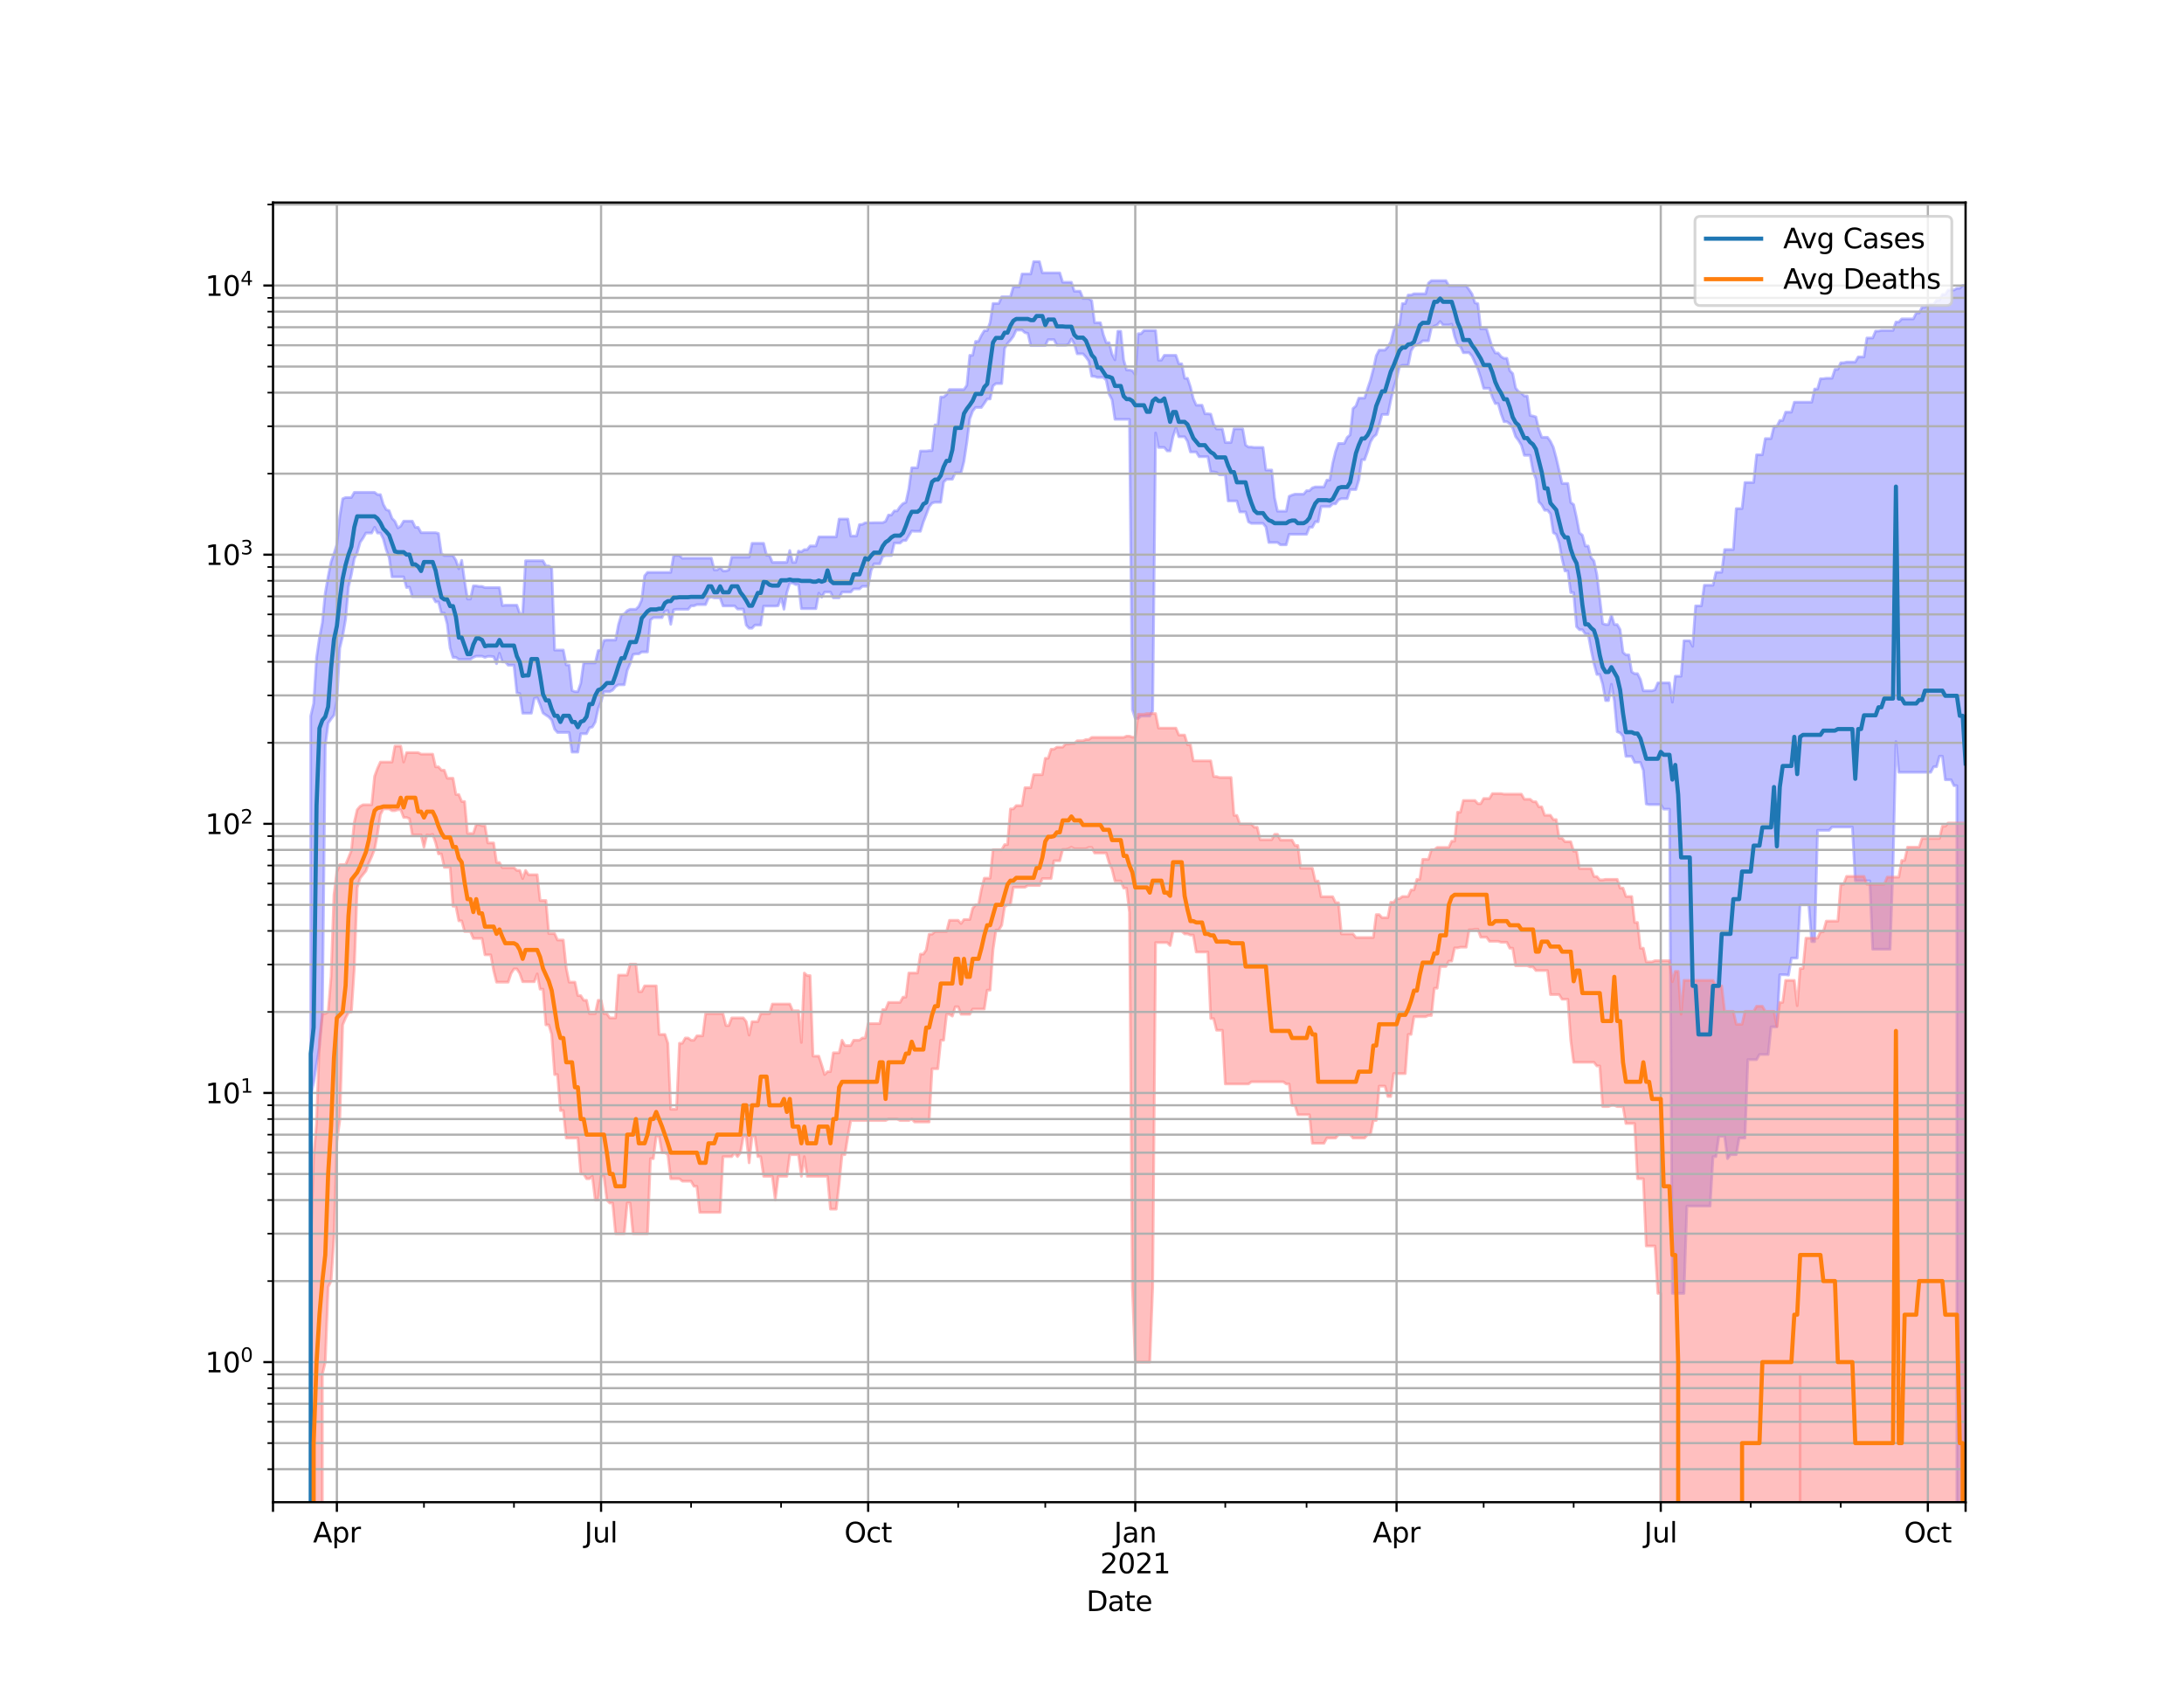 <?xml version="1.0" encoding="utf-8" standalone="no"?>
<!DOCTYPE svg PUBLIC "-//W3C//DTD SVG 1.1//EN"
  "http://www.w3.org/Graphics/SVG/1.1/DTD/svg11.dtd">
<svg height="612pt" version="1.1" viewBox="0 0 792 612" width="792pt" xmlns="http://www.w3.org/2000/svg" xmlns:xlink="http://www.w3.org/1999/xlink">
 <defs>
  <style type="text/css">*{stroke-linecap:butt;stroke-linejoin:round;}</style>
 </defs>
 <g id="figure_1">
  <g id="patch_1">
   <path d="M 0 612 
L 792 612 
L 792 0 
L 0 0 
z
" style="fill:#ffffff;"/>
  </g>
  <g id="axes_1">
   <g id="patch_2">
    <path d="M 99 544.68 
L 712.8 544.68 
L 712.8 73.44 
L 99 73.44 
z
" style="fill:#ffffff;"/>
   </g>
   <g id="PolyCollection_1">
    <path clip-path="url(#p68e2955192)" d="M 99 98079.969 
L 99 98079.969 
L 100.053 98079.969 
L 101.106 98079.969 
L 102.158 98079.969 
L 103.211 98079.969 
L 104.264 98079.969 
L 105.317 98079.969 
L 106.37 98079.969 
L 107.423 98079.969 
L 108.475 98079.969 
L 109.528 98079.969 
L 110.581 98079.969 
L 111.634 98079.969 
L 112.687 259.608 
L 113.74 255.09 
L 114.792 238.48 
L 115.845 231.228 
L 116.898 225.744 
L 117.951 215.06 
L 119.004 209.032 
L 120.057 203.707 
L 121.109 200.741 
L 122.162 197.423 
L 123.215 187.304 
L 124.268 180.842 
L 125.321 180.395 
L 126.374 180.395 
L 127.426 180.395 
L 128.479 178.53 
L 129.532 178.53 
L 130.585 178.53 
L 131.638 178.53 
L 132.691 178.53 
L 133.743 178.53 
L 134.796 178.53 
L 135.849 178.53 
L 136.902 179.336 
L 137.955 179.336 
L 139.008 182.881 
L 140.06 184.809 
L 141.113 185.148 
L 142.166 187.945 
L 143.219 189.046 
L 144.272 191.415 
L 145.325 190.753 
L 146.377 188.96 
L 147.43 188.96 
L 148.483 188.96 
L 149.536 188.96 
L 150.589 191.203 
L 151.642 191.203 
L 152.694 193.148 
L 153.747 193.148 
L 154.8 193.148 
L 155.853 193.148 
L 156.906 193.148 
L 157.958 193.148 
L 159.011 193.413 
L 160.064 200.771 
L 161.117 201.457 
L 162.17 201.457 
L 163.223 201.457 
L 164.275 201.457 
L 165.328 203.152 
L 166.381 206.236 
L 167.434 203.17 
L 168.487 210.768 
L 169.54 217.197 
L 170.592 217.197 
L 171.645 212.44 
L 172.698 212.44 
L 173.751 212.639 
L 174.804 212.639 
L 175.857 213.059 
L 176.909 213.059 
L 177.962 213.059 
L 179.015 213.059 
L 180.068 213.059 
L 181.121 213.059 
L 182.174 219.572 
L 183.226 219.435 
L 184.279 219.435 
L 185.332 219.435 
L 186.385 219.435 
L 187.438 219.435 
L 188.491 222.521 
L 189.543 222.521 
L 190.596 203.322 
L 191.649 203.322 
L 192.702 203.322 
L 193.755 203.322 
L 194.808 203.322 
L 195.86 203.322 
L 196.913 203.322 
L 197.966 205.211 
L 199.019 205.211 
L 200.072 205.988 
L 201.125 235.718 
L 202.177 235.718 
L 203.23 235.718 
L 204.283 235.718 
L 205.336 241.108 
L 206.389 241.108 
L 207.442 250.38 
L 208.494 250.789 
L 209.547 250.789 
L 210.6 247.779 
L 211.653 240.374 
L 212.706 240.374 
L 213.758 240.374 
L 214.811 240.374 
L 215.864 240.374 
L 216.917 235.929 
L 217.97 235.699 
L 219.023 232.214 
L 220.075 232.082 
L 221.128 232.082 
L 222.181 232.082 
L 223.234 232.082 
L 224.287 226.462 
L 225.34 222.93 
L 226.392 222.655 
L 227.445 221.44 
L 228.498 220.923 
L 229.551 220.923 
L 230.604 220.923 
L 231.657 219.861 
L 232.709 217.57 
L 233.762 208.793 
L 234.815 207.532 
L 235.868 207.532 
L 236.921 207.532 
L 237.974 207.532 
L 239.026 207.532 
L 240.079 207.532 
L 241.132 207.532 
L 242.185 207.532 
L 243.238 207.532 
L 244.291 201.38 
L 245.343 201.38 
L 246.396 201.38 
L 247.449 202.438 
L 248.502 202.386 
L 249.555 202.386 
L 250.608 202.386 
L 251.66 202.386 
L 252.713 202.386 
L 253.766 202.386 
L 254.819 202.386 
L 255.872 202.386 
L 256.925 202.386 
L 257.977 202.386 
L 259.03 206.649 
L 260.083 206.649 
L 261.136 205.746 
L 262.189 207.023 
L 263.242 207.023 
L 264.294 206.673 
L 265.347 202.012 
L 266.4 202.012 
L 267.453 202.012 
L 268.506 202.012 
L 269.558 202.012 
L 270.611 202.012 
L 271.664 202.012 
L 272.717 197.009 
L 273.77 197.009 
L 274.823 197.009 
L 275.875 197.009 
L 276.928 197.009 
L 277.981 201.342 
L 279.034 201.342 
L 280.087 203.906 
L 281.14 203.906 
L 282.192 203.906 
L 283.245 203.906 
L 284.298 203.906 
L 285.351 203.906 
L 286.404 199.618 
L 287.457 203.906 
L 288.509 203.906 
L 289.562 199.803 
L 290.615 200.087 
L 291.668 199.288 
L 292.721 199.288 
L 293.774 197.954 
L 294.826 197.954 
L 295.879 197.954 
L 296.932 194.686 
L 297.985 194.686 
L 299.038 194.686 
L 300.091 194.686 
L 301.143 194.686 
L 302.196 194.686 
L 303.249 194.686 
L 304.302 188.206 
L 305.355 188.206 
L 306.408 188.206 
L 307.46 188.206 
L 308.513 194.359 
L 309.566 194.359 
L 310.619 194.359 
L 311.672 190.219 
L 312.725 190.13 
L 313.777 189.565 
L 314.83 189.565 
L 315.883 189.565 
L 316.936 189.526 
L 317.989 189.526 
L 319.042 189.526 
L 320.094 189.526 
L 321.147 189.036 
L 322.2 186.75 
L 323.253 186.75 
L 324.306 185.258 
L 325.358 185.258 
L 326.411 183.682 
L 327.464 182.595 
L 328.517 182.162 
L 329.57 177.28 
L 330.623 169.613 
L 331.675 169.613 
L 332.728 169.613 
L 333.781 163.543 
L 334.834 163.543 
L 335.887 163.543 
L 336.94 163.402 
L 337.992 163.402 
L 339.045 154.073 
L 340.098 154.073 
L 341.151 143.955 
L 342.204 143.955 
L 343.257 143.051 
L 344.309 141.236 
L 345.362 141.236 
L 346.415 141.236 
L 347.468 141.236 
L 348.521 141.236 
L 349.574 141.236 
L 350.626 139.688 
L 351.679 128.837 
L 352.732 128.837 
L 353.785 123.791 
L 354.838 123.791 
L 355.891 121.61 
L 356.943 119.893 
L 357.996 119.893 
L 359.049 116.921 
L 360.102 110.04 
L 361.155 110.04 
L 362.208 110.04 
L 363.26 107.608 
L 364.313 107.608 
L 365.366 107.608 
L 366.419 107.608 
L 367.472 104.02 
L 368.525 104.02 
L 369.577 104.02 
L 370.63 99.344 
L 371.683 99.344 
L 372.736 99.344 
L 373.789 99.344 
L 374.842 94.86 
L 375.894 94.86 
L 376.947 94.86 
L 378 98.942 
L 379.053 98.942 
L 380.106 98.942 
L 381.158 98.942 
L 382.211 98.942 
L 383.264 98.942 
L 384.317 98.942 
L 385.37 102.335 
L 386.423 102.335 
L 387.475 102.335 
L 388.528 102.335 
L 389.581 105.592 
L 390.634 105.592 
L 391.687 105.592 
L 392.74 108.23 
L 393.792 108.23 
L 394.845 108.23 
L 395.898 109.033 
L 396.951 117.012 
L 398.004 117.012 
L 399.057 117.012 
L 400.109 121.324 
L 401.162 124.264 
L 402.215 124.264 
L 403.268 128.455 
L 404.321 130.489 
L 405.374 120.101 
L 406.426 120.101 
L 407.479 130.489 
L 408.532 134.151 
L 409.585 134.151 
L 410.638 134.405 
L 411.691 135.852 
L 412.743 120.995 
L 413.796 120.995 
L 414.849 119.839 
L 415.902 119.839 
L 416.955 119.839 
L 418.008 119.839 
L 419.06 119.839 
L 420.113 130.583 
L 421.166 130.583 
L 422.219 128.825 
L 423.272 128.825 
L 424.325 128.825 
L 425.377 128.825 
L 426.43 128.825 
L 427.483 131.901 
L 428.536 131.901 
L 429.589 137.161 
L 430.642 137.161 
L 431.694 140.305 
L 432.747 144.567 
L 433.8 146.918 
L 434.853 146.918 
L 435.906 146.918 
L 436.958 150.035 
L 438.011 150.035 
L 439.064 150.157 
L 440.117 153.846 
L 441.17 155.542 
L 442.223 155.542 
L 443.275 155.542 
L 444.328 160.451 
L 445.381 160.451 
L 446.434 160.451 
L 447.487 155.501 
L 448.54 155.501 
L 449.592 155.501 
L 450.645 155.501 
L 451.698 161.381 
L 452.751 162.099 
L 453.804 162.099 
L 454.857 162.246 
L 455.909 162.246 
L 456.962 162.246 
L 458.015 162.246 
L 459.068 170.428 
L 460.121 170.428 
L 461.174 170.428 
L 462.226 180.528 
L 463.279 185.358 
L 464.332 185.358 
L 465.385 185.358 
L 466.438 185.358 
L 467.491 179.966 
L 468.543 179.506 
L 469.596 179.179 
L 470.649 179.179 
L 471.702 179.179 
L 472.755 179.179 
L 473.808 177.922 
L 474.86 177.922 
L 475.913 176.888 
L 476.966 176.56 
L 478.019 176.56 
L 479.072 176.56 
L 480.125 176.56 
L 481.177 174.073 
L 482.23 174.073 
L 483.283 168.011 
L 484.336 163.716 
L 485.389 160.8 
L 486.442 160.8 
L 487.494 160.8 
L 488.547 158.601 
L 489.6 157.691 
L 490.653 148.123 
L 491.706 147.215 
L 492.758 144.359 
L 493.811 144.359 
L 494.864 144.359 
L 495.917 140.999 
L 496.97 137.865 
L 498.023 133.869 
L 499.075 129 
L 500.128 126.951 
L 501.181 126.951 
L 502.234 126.951 
L 503.287 125.744 
L 504.34 124.04 
L 505.392 119.792 
L 506.445 117.811 
L 507.498 117.811 
L 508.551 110.064 
L 509.604 110.064 
L 510.657 106.973 
L 511.709 106.973 
L 512.762 106.514 
L 513.815 106.514 
L 514.868 106.514 
L 515.921 106.514 
L 516.974 106.514 
L 518.026 102.624 
L 519.079 101.754 
L 520.132 101.754 
L 521.185 101.754 
L 522.238 101.754 
L 523.291 101.754 
L 524.343 101.754 
L 525.396 103.622 
L 526.449 103.622 
L 527.502 103.622 
L 528.555 103.622 
L 529.608 103.622 
L 530.66 103.622 
L 531.713 103.622 
L 532.766 105.03 
L 533.819 106.618 
L 534.872 109.809 
L 535.925 110.102 
L 536.977 119.259 
L 538.03 119.259 
L 539.083 119.259 
L 540.136 122.752 
L 541.189 126.113 
L 542.242 127.999 
L 543.294 127.999 
L 544.347 129.3 
L 545.4 129.923 
L 546.453 129.923 
L 547.506 134.389 
L 548.558 135.442 
L 549.611 140.679 
L 550.664 141.992 
L 551.717 142.493 
L 552.77 143.587 
L 553.823 143.587 
L 554.875 150.643 
L 555.928 150.852 
L 556.981 151.175 
L 558.034 155.734 
L 559.087 158.568 
L 560.14 158.568 
L 561.192 158.568 
L 562.245 160.024 
L 563.298 162.185 
L 564.351 166.079 
L 565.404 170.61 
L 566.457 175.292 
L 567.509 175.292 
L 568.562 175.292 
L 569.615 182.198 
L 570.668 182.961 
L 571.721 187.728 
L 572.774 193.233 
L 573.826 194.043 
L 574.879 197.974 
L 575.932 197.974 
L 576.985 202.198 
L 578.038 203.402 
L 579.091 208.429 
L 580.143 216.968 
L 581.196 226.109 
L 582.249 226.455 
L 583.302 226.455 
L 584.355 222.93 
L 585.408 226.455 
L 586.46 226.455 
L 587.513 228.297 
L 588.566 236.56 
L 589.619 237.449 
L 590.672 237.449 
L 591.725 243.643 
L 592.777 244.271 
L 593.83 244.271 
L 594.883 246.375 
L 595.936 250.489 
L 596.989 250.489 
L 598.042 250.489 
L 599.094 250.489 
L 600.147 250.124 
L 601.2 247.614 
L 602.253 247.614 
L 603.306 247.614 
L 604.358 247.614 
L 605.411 247.614 
L 606.464 254.623 
L 607.517 245.196 
L 608.57 245.196 
L 609.623 245.196 
L 610.675 232.329 
L 611.728 232.329 
L 612.781 232.329 
L 613.834 234.369 
L 614.887 219.677 
L 615.94 219.677 
L 616.992 219.677 
L 618.045 212.197 
L 619.098 212.197 
L 620.151 212.197 
L 621.204 212.197 
L 622.257 207.493 
L 623.309 207.493 
L 624.362 207.493 
L 625.415 199.264 
L 626.468 199.264 
L 627.521 199.264 
L 628.574 199.264 
L 629.626 184.416 
L 630.679 184.416 
L 631.732 184.416 
L 632.785 174.943 
L 633.838 174.943 
L 634.891 174.943 
L 635.943 174.943 
L 636.996 164.891 
L 638.049 164.891 
L 639.102 164.891 
L 640.155 159.03 
L 641.208 159.03 
L 642.26 159.03 
L 643.313 154.609 
L 644.366 154.609 
L 645.419 152.468 
L 646.472 152.468 
L 647.525 149.445 
L 648.577 149.445 
L 649.63 149.445 
L 650.683 145.836 
L 651.736 145.836 
L 652.789 145.836 
L 653.842 145.836 
L 654.894 145.836 
L 655.947 145.836 
L 657 145.836 
L 658.053 141.048 
L 659.106 141.048 
L 660.158 137.319 
L 661.211 137.319 
L 662.264 137.136 
L 663.317 137.136 
L 664.37 137.136 
L 665.423 133.92 
L 666.475 133.92 
L 667.528 131.533 
L 668.581 131.533 
L 669.634 131.28 
L 670.687 131.28 
L 671.74 131.28 
L 672.792 131.28 
L 673.845 129.425 
L 674.898 129.425 
L 675.951 129.425 
L 677.004 122.544 
L 678.057 122.544 
L 679.109 122.544 
L 680.162 120.04 
L 681.215 120.04 
L 682.268 119.824 
L 683.321 119.824 
L 684.374 119.824 
L 685.426 119.824 
L 686.479 119.824 
L 687.532 116.767 
L 688.585 116.767 
L 689.638 115.632 
L 690.691 115.632 
L 691.743 115.632 
L 692.796 115.632 
L 693.849 115.632 
L 694.902 113.491 
L 695.955 113.491 
L 697.008 111.398 
L 698.06 111.398 
L 699.113 110.338 
L 700.166 110.338 
L 701.219 110.338 
L 702.272 108.883 
L 703.325 108.883 
L 704.377 106.777 
L 705.43 106.777 
L 706.483 105.158 
L 707.536 105.158 
L 708.589 105.158 
L 709.642 104.525 
L 710.694 104.525 
L 711.747 103.473 
L 712.8 103.473 
L 712.8 98079.969 
L 712.8 98079.969 
L 711.747 98079.969 
L 710.694 98079.969 
L 709.642 284.877 
L 708.589 284.877 
L 707.536 282.731 
L 706.483 282.731 
L 705.43 282.731 
L 704.377 274.203 
L 703.325 274.203 
L 702.272 278.005 
L 701.219 278.005 
L 700.166 280.029 
L 699.113 280.029 
L 698.06 280.029 
L 697.008 280.029 
L 695.955 280.029 
L 694.902 280.029 
L 693.849 280.029 
L 692.796 280.029 
L 691.743 280.029 
L 690.691 280.029 
L 689.638 280.029 
L 688.585 280.029 
L 687.532 268.872 
L 686.479 313.707 
L 685.426 344.184 
L 684.374 344.184 
L 683.321 344.184 
L 682.268 344.184 
L 681.215 344.184 
L 680.162 344.184 
L 679.109 344.184 
L 678.057 319.383 
L 677.004 319.383 
L 675.951 319.383 
L 674.898 319.383 
L 673.845 319.383 
L 672.792 319.383 
L 671.74 299.872 
L 670.687 299.872 
L 669.634 299.872 
L 668.581 299.872 
L 667.528 299.872 
L 666.475 299.872 
L 665.423 299.872 
L 664.37 299.872 
L 663.317 301.064 
L 662.264 301.064 
L 661.211 301.064 
L 660.158 301.064 
L 659.106 301.064 
L 658.053 341.426 
L 657 341.426 
L 655.947 328.088 
L 654.894 328.088 
L 653.842 328.088 
L 652.789 328.088 
L 651.736 347.401 
L 650.683 347.401 
L 649.63 347.401 
L 648.577 353.579 
L 647.525 353.425 
L 646.472 353.425 
L 645.419 353.425 
L 644.366 372.339 
L 643.313 372.339 
L 642.26 372.339 
L 641.208 382.341 
L 640.155 382.341 
L 639.102 382.341 
L 638.049 382.341 
L 636.996 384.211 
L 635.943 384.211 
L 634.891 384.211 
L 633.838 384.211 
L 632.785 412.642 
L 631.732 412.642 
L 630.679 412.642 
L 629.626 418.659 
L 628.574 418.659 
L 627.521 418.659 
L 626.468 420.121 
L 625.415 412.024 
L 624.362 412.024 
L 623.309 412.024 
L 622.257 419.384 
L 621.204 419.384 
L 620.151 437.305 
L 619.098 437.305 
L 618.045 437.305 
L 616.992 437.305 
L 615.94 437.305 
L 614.887 437.305 
L 613.834 437.305 
L 612.781 437.305 
L 611.728 437.305 
L 610.675 468.973 
L 609.623 468.973 
L 608.57 468.973 
L 607.517 468.973 
L 606.464 468.973 
L 605.411 293.382 
L 604.358 293.382 
L 603.306 293.382 
L 602.253 291.733 
L 601.2 291.733 
L 600.147 291.733 
L 599.094 291.733 
L 598.042 291.733 
L 596.989 291.518 
L 595.936 279.325 
L 594.883 276.448 
L 593.83 276.448 
L 592.777 276.448 
L 591.725 274.25 
L 590.672 274.25 
L 589.619 274.25 
L 588.566 266.986 
L 587.513 265.741 
L 586.46 265.334 
L 585.408 253.984 
L 584.355 248.099 
L 583.302 254.029 
L 582.249 254.029 
L 581.196 248.099 
L 580.143 244.554 
L 579.091 244.554 
L 578.038 240.61 
L 576.985 235.555 
L 575.932 229.854 
L 574.879 229.854 
L 573.826 228.329 
L 572.774 228.329 
L 571.721 227.256 
L 570.668 214.877 
L 569.615 214.877 
L 568.562 207.032 
L 567.509 207.032 
L 566.457 202.596 
L 565.404 196.84 
L 564.351 193.774 
L 563.298 193.155 
L 562.245 186.306 
L 561.192 185.009 
L 560.14 185.009 
L 559.087 183.085 
L 558.034 181.981 
L 556.981 173.674 
L 555.928 170.875 
L 554.875 165.093 
L 553.823 165.093 
L 552.77 165.093 
L 551.717 161.443 
L 550.664 159.69 
L 549.611 158.296 
L 548.558 155.191 
L 547.506 153.688 
L 546.453 152.908 
L 545.4 152.908 
L 544.347 150.037 
L 543.294 146.33 
L 542.242 146.33 
L 541.189 144.068 
L 540.136 140.788 
L 539.083 140.788 
L 538.03 140.788 
L 536.977 137.001 
L 535.925 133.768 
L 534.872 131.462 
L 533.819 129.121 
L 532.766 127.898 
L 531.713 127.898 
L 530.66 127.898 
L 529.608 125.647 
L 528.555 125.015 
L 527.502 121.979 
L 526.449 117.533 
L 525.396 117.823 
L 524.343 117.823 
L 523.291 117.823 
L 522.238 116.571 
L 521.185 117.781 
L 520.132 118.242 
L 519.079 118.878 
L 518.026 123.59 
L 516.974 123.59 
L 515.921 123.59 
L 514.868 124.528 
L 513.815 125.046 
L 512.762 125.477 
L 511.709 127.233 
L 510.657 132.455 
L 509.604 132.455 
L 508.551 132.455 
L 507.498 132.987 
L 506.445 137.359 
L 505.392 140.602 
L 504.34 145.144 
L 503.287 150.284 
L 502.234 150.284 
L 501.181 150.284 
L 500.128 154.244 
L 499.075 157.597 
L 498.023 158.474 
L 496.97 160.253 
L 495.917 163.714 
L 494.864 166.688 
L 493.811 166.688 
L 492.758 174.046 
L 491.706 177.505 
L 490.653 177.505 
L 489.6 177.505 
L 488.547 180.798 
L 487.494 180.798 
L 486.442 180.798 
L 485.389 181.241 
L 484.336 182.683 
L 483.283 182.683 
L 482.23 183.682 
L 481.177 183.682 
L 480.125 183.682 
L 479.072 183.682 
L 478.019 189.196 
L 476.966 189.196 
L 475.913 191.173 
L 474.86 191.173 
L 473.808 193.732 
L 472.755 193.732 
L 471.702 193.732 
L 470.649 193.732 
L 469.596 193.732 
L 468.543 193.732 
L 467.491 193.732 
L 466.438 197.535 
L 465.385 197.535 
L 464.332 197.535 
L 463.279 196.703 
L 462.226 196.703 
L 461.174 196.703 
L 460.121 196.703 
L 459.068 191.049 
L 458.015 189.775 
L 456.962 189.775 
L 455.909 189.775 
L 454.857 189.775 
L 453.804 189.775 
L 452.751 189.224 
L 451.698 185.61 
L 450.645 185.61 
L 449.592 185.61 
L 448.54 181.648 
L 447.487 181.648 
L 446.434 181.648 
L 445.381 181.648 
L 444.328 172.184 
L 443.275 172.184 
L 442.223 172.184 
L 441.17 171.306 
L 440.117 171.118 
L 439.064 171.118 
L 438.011 165.594 
L 436.958 165.594 
L 435.906 165.594 
L 434.853 165.594 
L 433.8 163.879 
L 432.747 163.879 
L 431.694 163.879 
L 430.642 160.021 
L 429.589 158.362 
L 428.536 158.362 
L 427.483 158.362 
L 426.43 155.15 
L 425.377 158.362 
L 424.325 163.501 
L 423.272 163.501 
L 422.219 162.248 
L 421.166 162.248 
L 420.113 162.248 
L 419.06 156.994 
L 418.008 257.73 
L 416.955 259.658 
L 415.902 259.658 
L 414.849 259.658 
L 413.796 259.658 
L 412.743 260.51 
L 411.691 260.51 
L 410.638 257.297 
L 409.585 152.049 
L 408.532 152.049 
L 407.479 152.049 
L 406.426 152.049 
L 405.374 152.049 
L 404.321 152.049 
L 403.268 144.933 
L 402.215 142.919 
L 401.162 137.835 
L 400.109 136.845 
L 399.057 136.845 
L 398.004 136.845 
L 396.951 136.5 
L 395.898 136.426 
L 394.845 130.953 
L 393.792 129.472 
L 392.74 128.293 
L 391.687 128.293 
L 390.634 128.293 
L 389.581 124.669 
L 388.528 122.887 
L 387.475 124.878 
L 386.423 125.161 
L 385.37 125.161 
L 384.317 125.161 
L 383.264 125.161 
L 382.211 123.139 
L 381.158 123.139 
L 380.106 123.139 
L 379.053 125.295 
L 378 125.295 
L 376.947 125.295 
L 375.894 125.295 
L 374.842 125.295 
L 373.789 125.295 
L 372.736 120.873 
L 371.683 120.625 
L 370.63 119.688 
L 369.577 119.688 
L 368.525 119.688 
L 367.472 121.973 
L 366.419 123.356 
L 365.366 124.519 
L 364.313 126.322 
L 363.26 139.082 
L 362.208 139.082 
L 361.155 139.082 
L 360.102 139.916 
L 359.049 144.658 
L 357.996 144.658 
L 356.943 146.242 
L 355.891 147.742 
L 354.838 147.742 
L 353.785 147.742 
L 352.732 149.058 
L 351.679 151.866 
L 350.626 160.329 
L 349.574 167.267 
L 348.521 171.449 
L 347.468 171.449 
L 346.415 171.449 
L 345.362 173.776 
L 344.309 173.776 
L 343.257 173.776 
L 342.204 174.795 
L 341.151 182.114 
L 340.098 182.114 
L 339.045 182.114 
L 337.992 182.421 
L 336.94 183.755 
L 335.887 186.609 
L 334.834 189.301 
L 333.781 192.649 
L 332.728 192.649 
L 331.675 192.649 
L 330.623 192.528 
L 329.57 194.273 
L 328.517 195.987 
L 327.464 195.987 
L 326.411 196.909 
L 325.358 196.909 
L 324.306 196.909 
L 323.253 201.436 
L 322.2 201.436 
L 321.147 201.436 
L 320.094 201.813 
L 319.042 204.443 
L 317.989 204.443 
L 316.936 204.443 
L 315.883 206.906 
L 314.83 212.606 
L 313.777 212.606 
L 312.725 212.606 
L 311.672 213.539 
L 310.619 213.539 
L 309.566 213.539 
L 308.513 214.679 
L 307.46 214.679 
L 306.408 214.679 
L 305.355 214.679 
L 304.302 216.766 
L 303.249 216.766 
L 302.196 216.766 
L 301.143 214.679 
L 300.091 214.679 
L 299.038 214.679 
L 297.985 216.533 
L 296.932 215.077 
L 295.879 220.694 
L 294.826 220.694 
L 293.774 220.694 
L 292.721 220.694 
L 291.668 220.694 
L 290.615 220.694 
L 289.562 211.961 
L 288.509 211.961 
L 287.457 211.417 
L 286.404 211.417 
L 285.351 214.813 
L 284.298 220.903 
L 283.245 216.625 
L 282.192 219.644 
L 281.14 219.749 
L 280.087 219.749 
L 279.034 219.749 
L 277.981 219.749 
L 276.928 219.749 
L 275.875 226.64 
L 274.823 226.64 
L 273.77 226.64 
L 272.717 227.785 
L 271.664 227.785 
L 270.611 226.64 
L 269.558 220.828 
L 268.506 220.828 
L 267.453 220.828 
L 266.4 219.703 
L 265.347 219.703 
L 264.294 219.703 
L 263.242 219.703 
L 262.189 219.703 
L 261.136 216.79 
L 260.083 216.79 
L 259.03 216.79 
L 257.977 216.485 
L 256.925 216.79 
L 255.872 219.233 
L 254.819 219.233 
L 253.766 219.233 
L 252.713 219.233 
L 251.66 219.67 
L 250.608 219.67 
L 249.555 220.93 
L 248.502 220.93 
L 247.449 220.93 
L 246.396 220.93 
L 245.343 220.93 
L 244.291 221.119 
L 243.238 226.385 
L 242.185 221.365 
L 241.132 221.611 
L 240.079 223.964 
L 239.026 223.964 
L 237.974 223.964 
L 236.921 223.964 
L 235.868 224.8 
L 234.815 236.394 
L 233.762 236.394 
L 232.709 236.394 
L 231.657 237.101 
L 230.604 237.101 
L 229.551 237.32 
L 228.498 240.599 
L 227.445 243.114 
L 226.392 248.292 
L 225.34 248.292 
L 224.287 248.292 
L 223.234 248.902 
L 222.181 250.218 
L 221.128 250.802 
L 220.075 250.802 
L 219.023 250.802 
L 217.97 254.399 
L 216.917 256.947 
L 215.864 261.803 
L 214.811 263.615 
L 213.758 263.894 
L 212.706 266.034 
L 211.653 266.034 
L 210.6 266.034 
L 209.547 272.708 
L 208.494 272.708 
L 207.442 272.708 
L 206.389 265.586 
L 205.336 265.586 
L 204.283 265.586 
L 203.23 265.586 
L 202.177 265.586 
L 201.125 264.4 
L 200.072 261.082 
L 199.019 259.963 
L 197.966 259.272 
L 196.913 258.527 
L 195.86 255.532 
L 194.808 252.964 
L 193.755 253.253 
L 192.702 258.609 
L 191.649 258.609 
L 190.596 258.609 
L 189.543 258.609 
L 188.491 251.464 
L 187.438 251.215 
L 186.385 241.195 
L 185.332 241.195 
L 184.279 241.195 
L 183.226 239.991 
L 182.174 239.991 
L 181.121 236.864 
L 180.068 240.664 
L 179.015 238.124 
L 177.962 237.992 
L 176.909 237.992 
L 175.857 238.358 
L 174.804 237.931 
L 173.751 237.931 
L 172.698 237.931 
L 171.645 238.358 
L 170.592 239.068 
L 169.54 239.068 
L 168.487 239.068 
L 167.434 239.068 
L 166.381 239.068 
L 165.328 238.358 
L 164.275 238.358 
L 163.223 234.948 
L 162.17 226.232 
L 161.117 222.269 
L 160.064 222.269 
L 159.011 218.237 
L 157.958 218.237 
L 156.906 216.345 
L 155.853 216.345 
L 154.8 216.345 
L 153.747 216.345 
L 152.694 216.345 
L 151.642 216.345 
L 150.589 216.345 
L 149.536 216.345 
L 148.483 212.885 
L 147.43 213.036 
L 146.377 209.176 
L 145.325 209.176 
L 144.272 209.176 
L 143.219 209.176 
L 142.166 209.176 
L 141.113 202.068 
L 140.06 199.321 
L 139.008 195.409 
L 137.955 193.271 
L 136.902 193.271 
L 135.849 191.169 
L 134.796 193.271 
L 133.743 193.271 
L 132.691 193.271 
L 131.638 195.143 
L 130.585 196.661 
L 129.532 200.382 
L 128.479 202.578 
L 127.426 208.283 
L 126.374 212.834 
L 125.321 224.52 
L 124.268 230.629 
L 123.215 235.024 
L 122.162 253.984 
L 121.109 259.339 
L 120.057 260.682 
L 119.004 262.231 
L 117.951 270.495 
L 116.898 367.994 
L 115.845 379.682 
L 114.792 385.835 
L 113.74 392.645 
L 112.687 397.154 
L 111.634 98079.969 
L 110.581 98079.969 
L 109.528 98079.969 
L 108.475 98079.969 
L 107.423 98079.969 
L 106.37 98079.969 
L 105.317 98079.969 
L 104.264 98079.969 
L 103.211 98079.969 
L 102.158 98079.969 
L 101.106 98079.969 
L 100.053 98079.969 
L 99 98079.969 
z
" style="fill:#8080ff;fill-opacity:0.5;stroke:#8080ff;stroke-opacity:0.5;"/>
   </g>
   <g id="PolyCollection_2">
    <path clip-path="url(#p68e2955192)" d="M 99 98079.969 
L 99 98079.969 
L 100.053 98079.969 
L 101.106 98079.969 
L 102.158 98079.969 
L 103.211 98079.969 
L 104.264 98079.969 
L 105.317 98079.969 
L 106.37 98079.969 
L 107.423 98079.969 
L 108.475 98079.969 
L 109.528 98079.969 
L 110.581 98079.969 
L 111.634 98079.969 
L 112.687 451.789 
L 113.74 419.384 
L 114.792 407.375 
L 115.845 377.18 
L 116.898 367.562 
L 117.951 367.562 
L 119.004 366.921 
L 120.057 354.202 
L 121.109 324.436 
L 122.162 316.065 
L 123.215 313.526 
L 124.268 313.526 
L 125.321 313.526 
L 126.374 311.017 
L 127.426 308.434 
L 128.479 298.164 
L 129.532 293.607 
L 130.585 292.385 
L 131.638 291.805 
L 132.691 291.805 
L 133.743 291.805 
L 134.796 291.805 
L 135.849 281.471 
L 136.902 278.607 
L 137.955 276.323 
L 139.008 276.323 
L 140.06 276.323 
L 141.113 276.323 
L 142.166 276.323 
L 143.219 270.539 
L 144.272 270.539 
L 145.325 270.539 
L 146.377 276.323 
L 147.43 272.892 
L 148.483 272.892 
L 149.536 272.892 
L 150.589 272.892 
L 151.642 272.892 
L 152.694 273.449 
L 153.747 273.449 
L 154.8 273.449 
L 155.853 273.449 
L 156.906 273.449 
L 157.958 278.057 
L 159.011 278.057 
L 160.064 279.272 
L 161.117 279.272 
L 162.17 282.182 
L 163.223 282.182 
L 164.275 282.182 
L 165.328 288.084 
L 166.381 288.084 
L 167.434 290.633 
L 168.487 290.633 
L 169.54 302.199 
L 170.592 302.199 
L 171.645 302.199 
L 172.698 299.009 
L 173.751 299.009 
L 174.804 299.395 
L 175.857 299.395 
L 176.909 305.649 
L 177.962 305.649 
L 179.015 305.649 
L 180.068 312.752 
L 181.121 312.752 
L 182.174 314.622 
L 183.226 314.622 
L 184.279 314.622 
L 185.332 314.622 
L 186.385 314.622 
L 187.438 315.621 
L 188.491 315.621 
L 189.543 318.563 
L 190.596 315.621 
L 191.649 317.165 
L 192.702 317.165 
L 193.755 317.165 
L 194.808 317.165 
L 195.86 326.507 
L 196.913 326.507 
L 197.966 326.507 
L 199.019 338.509 
L 200.072 338.509 
L 201.125 338.509 
L 202.177 340.849 
L 203.23 340.849 
L 204.283 340.849 
L 205.336 351.028 
L 206.389 356.129 
L 207.442 356.129 
L 208.494 356.129 
L 209.547 360.998 
L 210.6 360.998 
L 211.653 362.69 
L 212.706 362.69 
L 213.758 367.562 
L 214.811 367.562 
L 215.864 367.562 
L 216.917 362.69 
L 217.97 362.69 
L 219.023 367.562 
L 220.075 367.562 
L 221.128 369.095 
L 222.181 369.095 
L 223.234 369.095 
L 224.287 353.579 
L 225.34 353.579 
L 226.392 353.579 
L 227.445 353.579 
L 228.498 349.596 
L 229.551 349.596 
L 230.604 349.596 
L 231.657 359.549 
L 232.709 359.549 
L 233.762 357.464 
L 234.815 357.464 
L 235.868 357.464 
L 236.921 357.464 
L 237.974 357.464 
L 239.026 375.074 
L 240.079 375.074 
L 241.132 375.074 
L 242.185 378.274 
L 243.238 402.2 
L 244.291 402.2 
L 245.343 402.2 
L 246.396 378.274 
L 247.449 378.274 
L 248.502 376.378 
L 249.555 376.378 
L 250.608 377.18 
L 251.66 377.18 
L 252.713 375.591 
L 253.766 375.591 
L 254.819 375.591 
L 255.872 367.562 
L 256.925 367.562 
L 257.977 367.562 
L 259.03 367.562 
L 260.083 367.562 
L 261.136 367.562 
L 262.189 367.562 
L 263.242 371.86 
L 264.294 371.86 
L 265.347 369.095 
L 266.4 369.095 
L 267.453 369.095 
L 268.506 369.095 
L 269.558 369.095 
L 270.611 370.455 
L 271.664 375.332 
L 272.717 370.455 
L 273.77 370.455 
L 274.823 370.455 
L 275.875 367.562 
L 276.928 367.562 
L 277.981 367.562 
L 279.034 367.562 
L 280.087 364.054 
L 281.14 364.054 
L 282.192 364.054 
L 283.245 364.054 
L 284.298 364.054 
L 285.351 364.054 
L 286.404 364.054 
L 287.457 366.5 
L 288.509 366.5 
L 289.562 366.5 
L 290.615 377.998 
L 291.668 352.813 
L 292.721 353.734 
L 293.774 353.734 
L 294.826 382.956 
L 295.879 382.956 
L 296.932 382.956 
L 297.985 386.168 
L 299.038 389.644 
L 300.091 388.571 
L 301.143 388.571 
L 302.196 381.736 
L 303.249 381.736 
L 304.302 381.736 
L 305.355 377.18 
L 306.408 379.114 
L 307.46 379.114 
L 308.513 379.114 
L 309.566 377.18 
L 310.619 377.18 
L 311.672 377.18 
L 312.725 376.378 
L 313.777 376.378 
L 314.83 371.152 
L 315.883 371.152 
L 316.936 371.152 
L 317.989 371.152 
L 319.042 371.152 
L 320.094 366.082 
L 321.147 366.082 
L 322.2 363.464 
L 323.253 363.464 
L 324.306 363.464 
L 325.358 363.464 
L 326.411 363.464 
L 327.464 361.554 
L 328.517 361.554 
L 329.57 352.813 
L 330.623 352.813 
L 331.675 352.813 
L 332.728 352.813 
L 333.781 345.955 
L 334.834 345.955 
L 335.887 344.433 
L 336.94 338.727 
L 337.992 338.727 
L 339.045 337.757 
L 340.098 337.757 
L 341.151 337.757 
L 342.204 337.757 
L 343.257 337.757 
L 344.309 333.699 
L 345.362 333.699 
L 346.415 333.699 
L 347.468 333.699 
L 348.521 334.876 
L 349.574 333.409 
L 350.626 333.409 
L 351.679 333.409 
L 352.732 329.379 
L 353.785 328.088 
L 354.838 328.088 
L 355.891 322.535 
L 356.943 318.428 
L 357.996 318.428 
L 359.049 318.428 
L 360.102 308.116 
L 361.155 308.116 
L 362.208 308.116 
L 363.26 308.116 
L 364.313 306.252 
L 365.366 306.252 
L 366.419 293.307 
L 367.472 293.307 
L 368.525 292.094 
L 369.577 292.094 
L 370.63 292.094 
L 371.683 285.618 
L 372.736 285.618 
L 373.789 285.618 
L 374.842 280.91 
L 375.894 280.91 
L 376.947 280.91 
L 378 280.91 
L 379.053 274.946 
L 380.106 274.946 
L 381.158 271.665 
L 382.211 271.665 
L 383.264 270.911 
L 384.317 270.911 
L 385.37 270.911 
L 386.423 269.783 
L 387.475 269.783 
L 388.528 269.59 
L 389.581 269.59 
L 390.634 268.6 
L 391.687 268.6 
L 392.74 268.6 
L 393.792 268.144 
L 394.845 268.144 
L 395.898 267.368 
L 396.951 267.368 
L 398.004 267.368 
L 399.057 267.368 
L 400.109 267.368 
L 401.162 267.368 
L 402.215 267.368 
L 403.268 267.368 
L 404.321 267.368 
L 405.374 267.368 
L 406.426 267.368 
L 407.479 267.368 
L 408.532 266.926 
L 409.585 266.926 
L 410.638 267.288 
L 411.691 267.288 
L 412.743 258.972 
L 413.796 258.972 
L 414.849 258.972 
L 415.902 258.724 
L 416.955 258.724 
L 418.008 258.724 
L 419.06 258.724 
L 420.113 264.006 
L 421.166 264.006 
L 422.219 264.006 
L 423.272 264.006 
L 424.325 264.006 
L 425.377 264.006 
L 426.43 264.006 
L 427.483 266.527 
L 428.536 266.527 
L 429.589 266.527 
L 430.642 270.04 
L 431.694 270.04 
L 432.747 275.875 
L 433.8 275.875 
L 434.853 275.875 
L 435.906 275.875 
L 436.958 275.875 
L 438.011 275.875 
L 439.064 275.875 
L 440.117 281.584 
L 441.17 281.584 
L 442.223 281.925 
L 443.275 281.925 
L 444.328 281.925 
L 445.381 281.925 
L 446.434 281.925 
L 447.487 295.646 
L 448.54 295.646 
L 449.592 298.796 
L 450.645 298.796 
L 451.698 298.796 
L 452.751 298.796 
L 453.804 298.796 
L 454.857 299.959 
L 455.909 299.959 
L 456.962 304.468 
L 458.015 304.468 
L 459.068 304.468 
L 460.121 304.468 
L 461.174 304.468 
L 462.226 302.523 
L 463.279 302.523 
L 464.332 304.614 
L 465.385 304.614 
L 466.438 304.614 
L 467.491 304.614 
L 468.543 304.614 
L 469.596 306.557 
L 470.649 306.557 
L 471.702 314.808 
L 472.755 314.808 
L 473.808 314.808 
L 474.86 314.808 
L 475.913 314.808 
L 476.966 319.452 
L 478.019 319.452 
L 479.072 325.141 
L 480.125 325.141 
L 481.177 325.141 
L 482.23 325.141 
L 483.283 325.141 
L 484.336 327.332 
L 485.389 327.332 
L 486.442 338.618 
L 487.494 338.618 
L 488.547 338.618 
L 489.6 338.618 
L 490.653 338.618 
L 491.706 339.942 
L 492.758 339.942 
L 493.811 339.942 
L 494.864 339.942 
L 495.917 339.942 
L 496.97 339.942 
L 498.023 339.942 
L 499.075 331.622 
L 500.128 331.622 
L 501.181 332.742 
L 502.234 332.742 
L 503.287 332.742 
L 504.34 327.166 
L 505.392 327.166 
L 506.445 325.859 
L 507.498 325.859 
L 508.551 325.062 
L 509.604 325.062 
L 510.657 325.062 
L 511.709 322.684 
L 512.762 322.684 
L 513.815 318.835 
L 514.868 318.835 
L 515.921 311.587 
L 516.974 311.587 
L 518.026 311.587 
L 519.079 308.116 
L 520.132 308.116 
L 521.185 307.277 
L 522.238 307.277 
L 523.291 307.277 
L 524.343 307.277 
L 525.396 307.277 
L 526.449 305.005 
L 527.502 305.005 
L 528.555 294.518 
L 529.608 294.518 
L 530.66 290.249 
L 531.713 290.249 
L 532.766 290.249 
L 533.819 290.249 
L 534.872 290.249 
L 535.925 291.41 
L 536.977 291.41 
L 538.03 289.527 
L 539.083 289.527 
L 540.136 289.527 
L 541.189 287.756 
L 542.242 287.756 
L 543.294 287.756 
L 544.347 287.756 
L 545.4 287.952 
L 546.453 287.952 
L 547.506 287.952 
L 548.558 287.952 
L 549.611 287.952 
L 550.664 287.952 
L 551.717 287.952 
L 552.77 289.8 
L 553.823 289.8 
L 554.875 289.8 
L 555.928 290.703 
L 556.981 290.703 
L 558.034 292.568 
L 559.087 292.568 
L 560.14 295.607 
L 561.192 295.607 
L 562.245 295.607 
L 563.298 297.172 
L 564.351 297.172 
L 565.404 303.937 
L 566.457 303.937 
L 567.509 305.202 
L 568.562 305.202 
L 569.615 305.202 
L 570.668 308.648 
L 571.721 308.648 
L 572.774 314.932 
L 573.826 314.932 
L 574.879 314.932 
L 575.932 314.932 
L 576.985 314.932 
L 578.038 317.825 
L 579.091 317.825 
L 580.143 319.04 
L 581.196 319.04 
L 582.249 318.835 
L 583.302 318.835 
L 584.355 318.835 
L 585.408 318.835 
L 586.46 318.835 
L 587.513 322.017 
L 588.566 322.017 
L 589.619 325.062 
L 590.672 325.062 
L 591.725 325.062 
L 592.777 334.48 
L 593.83 334.48 
L 594.883 343.814 
L 595.936 343.814 
L 596.989 348.76 
L 598.042 348.76 
L 599.094 348.76 
L 600.147 348.348 
L 601.2 348.348 
L 602.253 348.348 
L 603.306 348.348 
L 604.358 348.348 
L 605.411 348.348 
L 606.464 355.965 
L 607.517 352.21 
L 608.57 352.21 
L 609.623 367.777 
L 610.675 355.477 
L 611.728 355.477 
L 612.781 355.477 
L 613.834 355.477 
L 614.887 355.477 
L 615.94 355.477 
L 616.992 355.477 
L 618.045 355.477 
L 619.098 355.477 
L 620.151 355.477 
L 621.204 355.477 
L 622.257 357.464 
L 623.309 357.464 
L 624.362 357.464 
L 625.415 366.71 
L 626.468 366.71 
L 627.521 366.71 
L 628.574 366.71 
L 629.626 371.387 
L 630.679 371.387 
L 631.732 371.387 
L 632.785 366.71 
L 633.838 366.71 
L 634.891 366.71 
L 635.943 366.71 
L 636.996 364.853 
L 638.049 364.853 
L 639.102 364.853 
L 640.155 366.71 
L 641.208 366.71 
L 642.26 366.71 
L 643.313 366.71 
L 644.366 372.099 
L 645.419 363.464 
L 646.472 363.464 
L 647.525 355.477 
L 648.577 355.477 
L 649.63 355.477 
L 650.683 355.477 
L 651.736 364.652 
L 652.789 351.174 
L 653.842 351.174 
L 654.894 340.167 
L 655.947 340.167 
L 657 340.167 
L 658.053 340.167 
L 659.106 340.167 
L 660.158 337.864 
L 661.211 337.864 
L 662.264 333.99 
L 663.317 333.99 
L 664.37 333.99 
L 665.423 333.99 
L 666.475 333.99 
L 667.528 320.644 
L 668.581 320.644 
L 669.634 317.758 
L 670.687 317.758 
L 671.74 317.758 
L 672.792 317.758 
L 673.845 317.758 
L 674.898 317.758 
L 675.951 317.758 
L 677.004 320.644 
L 678.057 320.644 
L 679.109 320.644 
L 680.162 320.644 
L 681.215 320.644 
L 682.268 320.644 
L 683.321 320.644 
L 684.374 318.025 
L 685.426 318.025 
L 686.479 318.025 
L 687.532 318.025 
L 688.585 318.025 
L 689.638 311.991 
L 690.691 311.991 
L 691.743 307.174 
L 692.796 307.174 
L 693.849 307.174 
L 694.902 307.174 
L 695.955 307.174 
L 697.008 304.033 
L 698.06 304.033 
L 699.113 304.033 
L 700.166 304.033 
L 701.219 304.033 
L 702.272 304.033 
L 703.325 304.033 
L 704.377 299.568 
L 705.43 299.568 
L 706.483 298.416 
L 707.536 298.416 
L 708.589 298.416 
L 709.642 298.416 
L 710.694 298.416 
L 711.747 298.416 
L 712.8 298.416 
L 712.8 98079.969 
L 712.8 98079.969 
L 711.747 98079.969 
L 710.694 98079.969 
L 709.642 98079.969 
L 708.589 98079.969 
L 707.536 98079.969 
L 706.483 98079.969 
L 705.43 98079.969 
L 704.377 98079.969 
L 703.325 98079.969 
L 702.272 98079.969 
L 701.219 98079.969 
L 700.166 98079.969 
L 699.113 98079.969 
L 698.06 98079.969 
L 697.008 98079.969 
L 695.955 98079.969 
L 694.902 98079.969 
L 693.849 98079.969 
L 692.796 98079.969 
L 691.743 98079.969 
L 690.691 98079.969 
L 689.638 98079.969 
L 688.585 98079.969 
L 687.532 98079.969 
L 686.479 98079.969 
L 685.426 98079.969 
L 684.374 98079.969 
L 683.321 98079.969 
L 682.268 98079.969 
L 681.215 98079.969 
L 680.162 98079.969 
L 679.109 98079.969 
L 678.057 98079.969 
L 677.004 98079.969 
L 675.951 98079.969 
L 674.898 98079.969 
L 673.845 98079.969 
L 672.792 98079.969 
L 671.74 98079.969 
L 670.687 98079.969 
L 669.634 98079.969 
L 668.581 98079.969 
L 667.528 98079.969 
L 666.475 98079.969 
L 665.423 98079.969 
L 664.37 98079.969 
L 663.317 98079.969 
L 662.264 98079.969 
L 661.211 98079.969 
L 660.158 98079.969 
L 659.106 98079.969 
L 658.053 98079.969 
L 657 98079.969 
L 655.947 98079.969 
L 654.894 98079.969 
L 653.842 98079.969 
L 652.789 498.349 
L 651.736 98079.969 
L 650.683 98079.969 
L 649.63 98079.969 
L 648.577 98079.969 
L 647.525 98079.969 
L 646.472 98079.969 
L 645.419 98079.969 
L 644.366 98079.969 
L 643.313 98079.969 
L 642.26 98079.969 
L 641.208 98079.969 
L 640.155 98079.969 
L 639.102 98079.969 
L 638.049 98079.969 
L 636.996 98079.969 
L 635.943 98079.969 
L 634.891 98079.969 
L 633.838 98079.969 
L 632.785 98079.969 
L 631.732 98079.969 
L 630.679 98079.969 
L 629.626 98079.969 
L 628.574 98079.969 
L 627.521 98079.969 
L 626.468 98079.969 
L 625.415 98079.969 
L 624.362 98079.969 
L 623.309 98079.969 
L 622.257 98079.969 
L 621.204 98079.969 
L 620.151 98079.969 
L 619.098 98079.969 
L 618.045 98079.969 
L 616.992 98079.969 
L 615.94 98079.969 
L 614.887 98079.969 
L 613.834 98079.969 
L 612.781 98079.969 
L 611.728 98079.969 
L 610.675 98079.969 
L 609.623 98079.969 
L 608.57 98079.969 
L 607.517 98079.969 
L 606.464 98079.969 
L 605.411 98079.969 
L 604.358 98079.969 
L 603.306 98079.969 
L 602.253 468.973 
L 601.2 468.973 
L 600.147 451.789 
L 599.094 451.789 
L 598.042 451.789 
L 596.989 451.789 
L 595.936 427.404 
L 594.883 427.404 
L 593.83 427.404 
L 592.777 407.375 
L 591.725 407.375 
L 590.672 407.375 
L 589.619 407.375 
L 588.566 401.236 
L 587.513 401.236 
L 586.46 401.236 
L 585.408 400.763 
L 584.355 400.763 
L 583.302 401.236 
L 582.249 401.236 
L 581.196 401.236 
L 580.143 386.503 
L 579.091 386.503 
L 578.038 385.178 
L 576.985 385.178 
L 575.932 385.178 
L 574.879 385.178 
L 573.826 385.178 
L 572.774 385.178 
L 571.721 385.178 
L 570.668 385.178 
L 569.615 377.18 
L 568.562 362.308 
L 567.509 362.308 
L 566.457 362.308 
L 565.404 360.631 
L 564.351 360.631 
L 563.298 360.631 
L 562.245 360.631 
L 561.192 351.911 
L 560.14 351.911 
L 559.087 351.911 
L 558.034 351.911 
L 556.981 351.911 
L 555.928 350.593 
L 554.875 350.593 
L 553.823 350.163 
L 552.77 350.163 
L 551.717 350.163 
L 550.664 350.163 
L 549.611 350.163 
L 548.558 343.814 
L 547.506 343.814 
L 546.453 341.658 
L 545.4 341.658 
L 544.347 341.658 
L 543.294 341.31 
L 542.242 341.31 
L 541.189 341.31 
L 540.136 341.31 
L 539.083 339.83 
L 538.03 339.83 
L 536.977 339.83 
L 535.925 336.914 
L 534.872 336.914 
L 533.819 337.123 
L 532.766 337.123 
L 531.713 343.447 
L 530.66 343.447 
L 529.608 343.447 
L 528.555 343.691 
L 527.502 343.691 
L 526.449 348.484 
L 525.396 348.484 
L 524.343 350.449 
L 523.291 350.449 
L 522.238 350.449 
L 521.185 358.32 
L 520.132 358.32 
L 519.079 368.212 
L 518.026 368.212 
L 516.974 368.651 
L 515.921 368.651 
L 514.868 368.651 
L 513.815 368.651 
L 512.762 368.651 
L 511.709 375.074 
L 510.657 375.074 
L 509.604 389.283 
L 508.551 389.283 
L 507.498 389.283 
L 506.445 389.283 
L 505.392 389.283 
L 504.34 397.588 
L 503.287 397.588 
L 502.234 393.828 
L 501.181 393.828 
L 500.128 393.828 
L 499.075 406.288 
L 498.023 406.288 
L 496.97 411.414 
L 495.917 411.414 
L 494.864 412.642 
L 493.811 412.642 
L 492.758 412.642 
L 491.706 412.642 
L 490.653 412.642 
L 489.6 411.414 
L 488.547 411.414 
L 487.494 411.414 
L 486.442 411.414 
L 485.389 411.414 
L 484.336 412.642 
L 483.283 412.642 
L 482.23 412.642 
L 481.177 412.642 
L 480.125 414.555 
L 479.072 414.555 
L 478.019 414.555 
L 476.966 414.555 
L 475.913 414.555 
L 474.86 404.194 
L 473.808 404.194 
L 472.755 404.194 
L 471.702 404.194 
L 470.649 404.194 
L 469.596 400.763 
L 468.543 400.763 
L 467.491 393.036 
L 466.438 393.036 
L 465.385 392.258 
L 464.332 392.258 
L 463.279 392.258 
L 462.226 392.258 
L 461.174 392.258 
L 460.121 392.258 
L 459.068 392.258 
L 458.015 392.258 
L 456.962 392.258 
L 455.909 392.258 
L 454.857 392.258 
L 453.804 392.258 
L 452.751 393.036 
L 451.698 393.036 
L 450.645 393.036 
L 449.592 393.036 
L 448.54 393.036 
L 447.487 393.036 
L 446.434 393.036 
L 445.381 393.036 
L 444.328 393.036 
L 443.275 373.56 
L 442.223 373.56 
L 441.17 373.56 
L 440.117 369.319 
L 439.064 369.319 
L 438.011 345.187 
L 436.958 345.187 
L 435.906 345.187 
L 434.853 345.187 
L 433.8 345.187 
L 432.747 339.055 
L 431.694 339.055 
L 430.642 338.618 
L 429.589 338.618 
L 428.536 337.651 
L 427.483 337.651 
L 426.43 337.651 
L 425.377 337.651 
L 424.325 342.842 
L 423.272 341.775 
L 422.219 341.775 
L 421.166 341.775 
L 420.113 341.775 
L 419.06 341.775 
L 418.008 466.681 
L 416.955 493.884 
L 415.902 493.884 
L 414.849 493.884 
L 413.796 493.884 
L 412.743 493.884 
L 411.691 493.884 
L 410.638 466.681 
L 409.585 330.8 
L 408.532 322.017 
L 407.479 322.017 
L 406.426 319.452 
L 405.374 319.452 
L 404.321 319.452 
L 403.268 315.181 
L 402.215 312.87 
L 401.162 309.296 
L 400.109 309.296 
L 399.057 309.296 
L 398.004 309.296 
L 396.951 309.296 
L 395.898 307.277 
L 394.845 307.277 
L 393.792 307.747 
L 392.74 307.747 
L 391.687 307.747 
L 390.634 307.747 
L 389.581 307.747 
L 388.528 307.174 
L 387.475 307.747 
L 386.423 308.01 
L 385.37 308.01 
L 384.317 312.107 
L 383.264 312.107 
L 382.211 312.107 
L 381.158 318.563 
L 380.106 318.563 
L 379.053 318.563 
L 378 318.563 
L 376.947 321.073 
L 375.894 321.073 
L 374.842 321.073 
L 373.789 321.073 
L 372.736 321.073 
L 371.683 321.725 
L 370.63 321.725 
L 369.577 321.725 
L 368.525 321.725 
L 367.472 321.725 
L 366.419 328.088 
L 365.366 328.088 
L 364.313 328.771 
L 363.26 335.477 
L 362.208 337.228 
L 361.155 337.228 
L 360.102 344.433 
L 359.049 359.018 
L 357.996 359.018 
L 356.943 365.875 
L 355.891 365.875 
L 354.838 365.875 
L 353.785 365.875 
L 352.732 365.875 
L 351.679 367.777 
L 350.626 367.777 
L 349.574 367.777 
L 348.521 367.777 
L 347.468 365.056 
L 346.415 365.056 
L 345.362 368.431 
L 344.309 367.777 
L 343.257 367.777 
L 342.204 377.18 
L 341.151 377.18 
L 340.098 387.524 
L 339.045 387.524 
L 337.992 387.524 
L 336.94 406.828 
L 335.887 406.828 
L 334.834 406.828 
L 333.781 406.828 
L 332.728 406.828 
L 331.675 406.828 
L 330.623 405.755 
L 329.57 406.288 
L 328.517 406.288 
L 327.464 406.288 
L 326.411 406.288 
L 325.358 405.755 
L 324.306 405.755 
L 323.253 405.755 
L 322.2 405.755 
L 321.147 406.288 
L 320.094 406.288 
L 319.042 406.288 
L 317.989 406.288 
L 316.936 406.288 
L 315.883 406.288 
L 314.83 406.288 
L 313.777 406.288 
L 312.725 406.288 
L 311.672 406.288 
L 310.619 406.288 
L 309.566 406.288 
L 308.513 406.288 
L 307.46 412.024 
L 306.408 418.659 
L 305.355 418.659 
L 304.302 429.208 
L 303.249 438.435 
L 302.196 438.435 
L 301.143 438.435 
L 300.091 426.53 
L 299.038 426.53 
L 297.985 426.53 
L 296.932 426.53 
L 295.879 426.53 
L 294.826 426.53 
L 293.774 426.53 
L 292.721 426.53 
L 291.668 419.384 
L 290.615 426.53 
L 289.562 418.659 
L 288.509 418.659 
L 287.457 418.659 
L 286.404 418.659 
L 285.351 426.53 
L 284.298 426.53 
L 283.245 426.53 
L 282.192 426.53 
L 281.14 435.131 
L 280.087 426.53 
L 279.034 426.53 
L 277.981 426.53 
L 276.928 426.53 
L 275.875 419.384 
L 274.823 419.384 
L 273.77 412.024 
L 272.717 412.024 
L 271.664 421.635 
L 270.611 412.024 
L 269.558 412.024 
L 268.506 417.947 
L 267.453 419.384 
L 266.4 417.947 
L 265.347 419.384 
L 264.294 419.384 
L 263.242 419.384 
L 262.189 419.384 
L 261.136 439.596 
L 260.083 439.596 
L 259.03 439.596 
L 257.977 439.596 
L 256.925 439.596 
L 255.872 439.596 
L 254.819 439.596 
L 253.766 439.596 
L 252.713 430.139 
L 251.66 430.139 
L 250.608 428.296 
L 249.555 428.296 
L 248.502 428.296 
L 247.449 428.296 
L 246.396 427.404 
L 245.343 427.404 
L 244.291 427.404 
L 243.238 427.404 
L 242.185 418.659 
L 241.132 417.947 
L 240.079 417.947 
L 239.026 412.024 
L 237.974 412.024 
L 236.921 420.121 
L 235.868 420.121 
L 234.815 447.323 
L 233.762 447.323 
L 232.709 447.323 
L 231.657 447.323 
L 230.604 447.323 
L 229.551 447.323 
L 228.498 436.204 
L 227.445 436.204 
L 226.392 447.323 
L 225.34 447.323 
L 224.287 447.323 
L 223.234 447.323 
L 222.181 436.204 
L 221.128 436.204 
L 220.075 435.131 
L 219.023 426.53 
L 217.97 426.53 
L 216.917 435.131 
L 215.864 435.131 
L 214.811 426.53 
L 213.758 427.404 
L 212.706 427.404 
L 211.653 425.674 
L 210.6 425.674 
L 209.547 412.642 
L 208.494 412.642 
L 207.442 412.642 
L 206.389 412.642 
L 205.336 412.642 
L 204.283 402.69 
L 203.23 402.69 
L 202.177 389.644 
L 201.125 389.644 
L 200.072 375.074 
L 199.019 371.623 
L 197.966 371.623 
L 196.913 358.668 
L 195.86 358.668 
L 194.808 353.118 
L 193.755 355.965 
L 192.702 355.965 
L 191.649 355.965 
L 190.596 355.965 
L 189.543 355.965 
L 188.491 352.965 
L 187.438 351.32 
L 186.385 351.32 
L 185.332 352.965 
L 184.279 356.129 
L 183.226 356.129 
L 182.174 356.129 
L 181.121 356.129 
L 180.068 356.129 
L 179.015 351.911 
L 177.962 346.215 
L 176.909 346.215 
L 175.857 346.215 
L 174.804 340.28 
L 173.751 340.28 
L 172.698 340.28 
L 171.645 340.28 
L 170.592 337.757 
L 169.54 337.757 
L 168.487 337.757 
L 167.434 333.893 
L 166.381 333.893 
L 165.328 328.599 
L 164.275 328.599 
L 163.223 314.499 
L 162.17 314.499 
L 161.117 314.499 
L 160.064 309.624 
L 159.011 309.624 
L 157.958 305.5 
L 156.906 302.523 
L 155.853 302.895 
L 154.8 302.708 
L 153.747 307.226 
L 152.694 302.708 
L 151.642 302.708 
L 150.589 302.708 
L 149.536 302.708 
L 148.483 296.846 
L 147.43 296.402 
L 146.377 296.402 
L 145.325 293.607 
L 144.272 293.607 
L 143.219 293.946 
L 142.166 293.946 
L 141.113 293.307 
L 140.06 293.307 
L 139.008 293.307 
L 137.955 295.332 
L 136.902 302.338 
L 135.849 307.905 
L 134.796 310.566 
L 133.743 312.929 
L 132.691 315.811 
L 131.638 317.099 
L 130.585 318.428 
L 129.532 321.871 
L 128.479 351.174 
L 127.426 366.921 
L 126.374 367.134 
L 125.321 369.095 
L 124.268 371.623 
L 123.215 406.288 
L 122.162 413.908 
L 121.109 448.76 
L 120.057 464.507 
L 119.004 466.681 
L 117.951 493.884 
L 116.898 498.349 
L 115.845 98079.969 
L 114.792 98079.969 
L 113.74 98079.969 
L 112.687 98079.969 
L 111.634 98079.969 
L 110.581 98079.969 
L 109.528 98079.969 
L 108.475 98079.969 
L 107.423 98079.969 
L 106.37 98079.969 
L 105.317 98079.969 
L 104.264 98079.969 
L 103.211 98079.969 
L 102.158 98079.969 
L 101.106 98079.969 
L 100.053 98079.969 
L 99 98079.969 
z
" style="fill:#ff8080;fill-opacity:0.5;stroke:#ff8080;stroke-opacity:0.5;"/>
   </g>
   <g id="matplotlib.axis_1">
    <g id="xtick_1">
     <g id="line2d_1">
      <path clip-path="url(#p68e2955192)" d="M 99 544.68 
L 99 73.44 
" style="fill:none;stroke:#b0b0b0;stroke-linecap:square;stroke-width:0.8;"/>
     </g>
     <g id="line2d_2">
      <defs>
       <path d="M 0 0 
L 0 3.5 
" id="m4abed1d830" style="stroke:#000000;stroke-width:0.8;"/>
      </defs>
      <g>
       <use style="stroke:#000000;stroke-width:0.8;" x="99" xlink:href="#m4abed1d830" y="544.68"/>
      </g>
     </g>
    </g>
    <g id="xtick_2">
     <g id="line2d_3">
      <path clip-path="url(#p68e2955192)" d="M 122.162 544.68 
L 122.162 73.44 
" style="fill:none;stroke:#b0b0b0;stroke-linecap:square;stroke-width:0.8;"/>
     </g>
     <g id="line2d_4">
      <g>
       <use style="stroke:#000000;stroke-width:0.8;" x="122.162" xlink:href="#m4abed1d830" y="544.68"/>
      </g>
     </g>
     <g id="text_1">
      <!-- Apr -->
      <g transform="translate(113.512 559.278)scale(0.1 -0.1)">
       <defs>
        <path d="M 2188 4044 
L 1331 1722 
L 3047 1722 
L 2188 4044 
z
M 1831 4666 
L 2547 4666 
L 4325 0 
L 3669 0 
L 3244 1197 
L 1141 1197 
L 716 0 
L 50 0 
L 1831 4666 
z
" id="DejaVuSans-41" transform="scale(0.016)"/>
        <path d="M 1159 525 
L 1159 -1331 
L 581 -1331 
L 581 3500 
L 1159 3500 
L 1159 2969 
Q 1341 3281 1617 3432 
Q 1894 3584 2278 3584 
Q 2916 3584 3314 3078 
Q 3713 2572 3713 1747 
Q 3713 922 3314 415 
Q 2916 -91 2278 -91 
Q 1894 -91 1617 61 
Q 1341 213 1159 525 
z
M 3116 1747 
Q 3116 2381 2855 2742 
Q 2594 3103 2138 3103 
Q 1681 3103 1420 2742 
Q 1159 2381 1159 1747 
Q 1159 1113 1420 752 
Q 1681 391 2138 391 
Q 2594 391 2855 752 
Q 3116 1113 3116 1747 
z
" id="DejaVuSans-70" transform="scale(0.016)"/>
        <path d="M 2631 2963 
Q 2534 3019 2420 3045 
Q 2306 3072 2169 3072 
Q 1681 3072 1420 2755 
Q 1159 2438 1159 1844 
L 1159 0 
L 581 0 
L 581 3500 
L 1159 3500 
L 1159 2956 
Q 1341 3275 1631 3429 
Q 1922 3584 2338 3584 
Q 2397 3584 2469 3576 
Q 2541 3569 2628 3553 
L 2631 2963 
z
" id="DejaVuSans-72" transform="scale(0.016)"/>
       </defs>
       <use xlink:href="#DejaVuSans-41"/>
       <use x="68.408" xlink:href="#DejaVuSans-70"/>
       <use x="131.885" xlink:href="#DejaVuSans-72"/>
      </g>
     </g>
    </g>
    <g id="xtick_3">
     <g id="line2d_5">
      <path clip-path="url(#p68e2955192)" d="M 217.97 544.68 
L 217.97 73.44 
" style="fill:none;stroke:#b0b0b0;stroke-linecap:square;stroke-width:0.8;"/>
     </g>
     <g id="line2d_6">
      <g>
       <use style="stroke:#000000;stroke-width:0.8;" x="217.97" xlink:href="#m4abed1d830" y="544.68"/>
      </g>
     </g>
     <g id="text_2">
      <!-- Jul -->
      <g transform="translate(211.937 559.278)scale(0.1 -0.1)">
       <defs>
        <path d="M 628 4666 
L 1259 4666 
L 1259 325 
Q 1259 -519 939 -900 
Q 619 -1281 -91 -1281 
L -331 -1281 
L -331 -750 
L -134 -750 
Q 284 -750 456 -515 
Q 628 -281 628 325 
L 628 4666 
z
" id="DejaVuSans-4a" transform="scale(0.016)"/>
        <path d="M 544 1381 
L 544 3500 
L 1119 3500 
L 1119 1403 
Q 1119 906 1312 657 
Q 1506 409 1894 409 
Q 2359 409 2629 706 
Q 2900 1003 2900 1516 
L 2900 3500 
L 3475 3500 
L 3475 0 
L 2900 0 
L 2900 538 
Q 2691 219 2414 64 
Q 2138 -91 1772 -91 
Q 1169 -91 856 284 
Q 544 659 544 1381 
z
M 1991 3584 
L 1991 3584 
z
" id="DejaVuSans-75" transform="scale(0.016)"/>
        <path d="M 603 4863 
L 1178 4863 
L 1178 0 
L 603 0 
L 603 4863 
z
" id="DejaVuSans-6c" transform="scale(0.016)"/>
       </defs>
       <use xlink:href="#DejaVuSans-4a"/>
       <use x="29.492" xlink:href="#DejaVuSans-75"/>
       <use x="92.871" xlink:href="#DejaVuSans-6c"/>
      </g>
     </g>
    </g>
    <g id="xtick_4">
     <g id="line2d_7">
      <path clip-path="url(#p68e2955192)" d="M 314.83 544.68 
L 314.83 73.44 
" style="fill:none;stroke:#b0b0b0;stroke-linecap:square;stroke-width:0.8;"/>
     </g>
     <g id="line2d_8">
      <g>
       <use style="stroke:#000000;stroke-width:0.8;" x="314.83" xlink:href="#m4abed1d830" y="544.68"/>
      </g>
     </g>
     <g id="text_3">
      <!-- Oct -->
      <g transform="translate(306.185 559.278)scale(0.1 -0.1)">
       <defs>
        <path d="M 2522 4238 
Q 1834 4238 1429 3725 
Q 1025 3213 1025 2328 
Q 1025 1447 1429 934 
Q 1834 422 2522 422 
Q 3209 422 3611 934 
Q 4013 1447 4013 2328 
Q 4013 3213 3611 3725 
Q 3209 4238 2522 4238 
z
M 2522 4750 
Q 3503 4750 4090 4092 
Q 4678 3434 4678 2328 
Q 4678 1225 4090 567 
Q 3503 -91 2522 -91 
Q 1538 -91 948 565 
Q 359 1222 359 2328 
Q 359 3434 948 4092 
Q 1538 4750 2522 4750 
z
" id="DejaVuSans-4f" transform="scale(0.016)"/>
        <path d="M 3122 3366 
L 3122 2828 
Q 2878 2963 2633 3030 
Q 2388 3097 2138 3097 
Q 1578 3097 1268 2742 
Q 959 2388 959 1747 
Q 959 1106 1268 751 
Q 1578 397 2138 397 
Q 2388 397 2633 464 
Q 2878 531 3122 666 
L 3122 134 
Q 2881 22 2623 -34 
Q 2366 -91 2075 -91 
Q 1284 -91 818 406 
Q 353 903 353 1747 
Q 353 2603 823 3093 
Q 1294 3584 2113 3584 
Q 2378 3584 2631 3529 
Q 2884 3475 3122 3366 
z
" id="DejaVuSans-63" transform="scale(0.016)"/>
        <path d="M 1172 4494 
L 1172 3500 
L 2356 3500 
L 2356 3053 
L 1172 3053 
L 1172 1153 
Q 1172 725 1289 603 
Q 1406 481 1766 481 
L 2356 481 
L 2356 0 
L 1766 0 
Q 1100 0 847 248 
Q 594 497 594 1153 
L 594 3053 
L 172 3053 
L 172 3500 
L 594 3500 
L 594 4494 
L 1172 4494 
z
" id="DejaVuSans-74" transform="scale(0.016)"/>
       </defs>
       <use xlink:href="#DejaVuSans-4f"/>
       <use x="78.711" xlink:href="#DejaVuSans-63"/>
       <use x="133.691" xlink:href="#DejaVuSans-74"/>
      </g>
     </g>
    </g>
    <g id="xtick_5">
     <g id="line2d_9">
      <path clip-path="url(#p68e2955192)" d="M 411.691 544.68 
L 411.691 73.44 
" style="fill:none;stroke:#b0b0b0;stroke-linecap:square;stroke-width:0.8;"/>
     </g>
     <g id="line2d_10">
      <g>
       <use style="stroke:#000000;stroke-width:0.8;" x="411.691" xlink:href="#m4abed1d830" y="544.68"/>
      </g>
     </g>
     <g id="text_4">
      <!-- Jan -->
      <g transform="translate(403.983 559.278)scale(0.1 -0.1)">
       <defs>
        <path d="M 2194 1759 
Q 1497 1759 1228 1600 
Q 959 1441 959 1056 
Q 959 750 1161 570 
Q 1363 391 1709 391 
Q 2188 391 2477 730 
Q 2766 1069 2766 1631 
L 2766 1759 
L 2194 1759 
z
M 3341 1997 
L 3341 0 
L 2766 0 
L 2766 531 
Q 2569 213 2275 61 
Q 1981 -91 1556 -91 
Q 1019 -91 701 211 
Q 384 513 384 1019 
Q 384 1609 779 1909 
Q 1175 2209 1959 2209 
L 2766 2209 
L 2766 2266 
Q 2766 2663 2505 2880 
Q 2244 3097 1772 3097 
Q 1472 3097 1187 3025 
Q 903 2953 641 2809 
L 641 3341 
Q 956 3463 1253 3523 
Q 1550 3584 1831 3584 
Q 2591 3584 2966 3190 
Q 3341 2797 3341 1997 
z
" id="DejaVuSans-61" transform="scale(0.016)"/>
        <path d="M 3513 2113 
L 3513 0 
L 2938 0 
L 2938 2094 
Q 2938 2591 2744 2837 
Q 2550 3084 2163 3084 
Q 1697 3084 1428 2787 
Q 1159 2491 1159 1978 
L 1159 0 
L 581 0 
L 581 3500 
L 1159 3500 
L 1159 2956 
Q 1366 3272 1645 3428 
Q 1925 3584 2291 3584 
Q 2894 3584 3203 3211 
Q 3513 2838 3513 2113 
z
" id="DejaVuSans-6e" transform="scale(0.016)"/>
       </defs>
       <use xlink:href="#DejaVuSans-4a"/>
       <use x="29.492" xlink:href="#DejaVuSans-61"/>
       <use x="90.771" xlink:href="#DejaVuSans-6e"/>
      </g>
      <!-- 2021 -->
      <g transform="translate(398.966 570.476)scale(0.1 -0.1)">
       <defs>
        <path d="M 1228 531 
L 3431 531 
L 3431 0 
L 469 0 
L 469 531 
Q 828 903 1448 1529 
Q 2069 2156 2228 2338 
Q 2531 2678 2651 2914 
Q 2772 3150 2772 3378 
Q 2772 3750 2511 3984 
Q 2250 4219 1831 4219 
Q 1534 4219 1204 4116 
Q 875 4013 500 3803 
L 500 4441 
Q 881 4594 1212 4672 
Q 1544 4750 1819 4750 
Q 2544 4750 2975 4387 
Q 3406 4025 3406 3419 
Q 3406 3131 3298 2873 
Q 3191 2616 2906 2266 
Q 2828 2175 2409 1742 
Q 1991 1309 1228 531 
z
" id="DejaVuSans-32" transform="scale(0.016)"/>
        <path d="M 2034 4250 
Q 1547 4250 1301 3770 
Q 1056 3291 1056 2328 
Q 1056 1369 1301 889 
Q 1547 409 2034 409 
Q 2525 409 2770 889 
Q 3016 1369 3016 2328 
Q 3016 3291 2770 3770 
Q 2525 4250 2034 4250 
z
M 2034 4750 
Q 2819 4750 3233 4129 
Q 3647 3509 3647 2328 
Q 3647 1150 3233 529 
Q 2819 -91 2034 -91 
Q 1250 -91 836 529 
Q 422 1150 422 2328 
Q 422 3509 836 4129 
Q 1250 4750 2034 4750 
z
" id="DejaVuSans-30" transform="scale(0.016)"/>
        <path d="M 794 531 
L 1825 531 
L 1825 4091 
L 703 3866 
L 703 4441 
L 1819 4666 
L 2450 4666 
L 2450 531 
L 3481 531 
L 3481 0 
L 794 0 
L 794 531 
z
" id="DejaVuSans-31" transform="scale(0.016)"/>
       </defs>
       <use xlink:href="#DejaVuSans-32"/>
       <use x="63.623" xlink:href="#DejaVuSans-30"/>
       <use x="127.246" xlink:href="#DejaVuSans-32"/>
       <use x="190.869" xlink:href="#DejaVuSans-31"/>
      </g>
     </g>
    </g>
    <g id="xtick_6">
     <g id="line2d_11">
      <path clip-path="url(#p68e2955192)" d="M 506.445 544.68 
L 506.445 73.44 
" style="fill:none;stroke:#b0b0b0;stroke-linecap:square;stroke-width:0.8;"/>
     </g>
     <g id="line2d_12">
      <g>
       <use style="stroke:#000000;stroke-width:0.8;" x="506.445" xlink:href="#m4abed1d830" y="544.68"/>
      </g>
     </g>
     <g id="text_5">
      <!-- Apr -->
      <g transform="translate(497.795 559.278)scale(0.1 -0.1)">
       <use xlink:href="#DejaVuSans-41"/>
       <use x="68.408" xlink:href="#DejaVuSans-70"/>
       <use x="131.885" xlink:href="#DejaVuSans-72"/>
      </g>
     </g>
    </g>
    <g id="xtick_7">
     <g id="line2d_13">
      <path clip-path="url(#p68e2955192)" d="M 602.253 544.68 
L 602.253 73.44 
" style="fill:none;stroke:#b0b0b0;stroke-linecap:square;stroke-width:0.8;"/>
     </g>
     <g id="line2d_14">
      <g>
       <use style="stroke:#000000;stroke-width:0.8;" x="602.253" xlink:href="#m4abed1d830" y="544.68"/>
      </g>
     </g>
     <g id="text_6">
      <!-- Jul -->
      <g transform="translate(596.22 559.278)scale(0.1 -0.1)">
       <use xlink:href="#DejaVuSans-4a"/>
       <use x="29.492" xlink:href="#DejaVuSans-75"/>
       <use x="92.871" xlink:href="#DejaVuSans-6c"/>
      </g>
     </g>
    </g>
    <g id="xtick_8">
     <g id="line2d_15">
      <path clip-path="url(#p68e2955192)" d="M 699.113 544.68 
L 699.113 73.44 
" style="fill:none;stroke:#b0b0b0;stroke-linecap:square;stroke-width:0.8;"/>
     </g>
     <g id="line2d_16">
      <g>
       <use style="stroke:#000000;stroke-width:0.8;" x="699.113" xlink:href="#m4abed1d830" y="544.68"/>
      </g>
     </g>
     <g id="text_7">
      <!-- Oct -->
      <g transform="translate(690.468 559.278)scale(0.1 -0.1)">
       <use xlink:href="#DejaVuSans-4f"/>
       <use x="78.711" xlink:href="#DejaVuSans-63"/>
       <use x="133.691" xlink:href="#DejaVuSans-74"/>
      </g>
     </g>
    </g>
    <g id="xtick_9">
     <g id="line2d_17">
      <path clip-path="url(#p68e2955192)" d="M 712.8 544.68 
L 712.8 73.44 
" style="fill:none;stroke:#b0b0b0;stroke-linecap:square;stroke-width:0.8;"/>
     </g>
     <g id="line2d_18">
      <g>
       <use style="stroke:#000000;stroke-width:0.8;" x="712.8" xlink:href="#m4abed1d830" y="544.68"/>
      </g>
     </g>
    </g>
    <g id="xtick_10">
     <g id="line2d_19">
      <defs>
       <path d="M 0 0 
L 0 2 
" id="mbe9820739d" style="stroke:#000000;stroke-width:0.6;"/>
      </defs>
      <g>
       <use style="stroke:#000000;stroke-width:0.6;" x="153.747" xlink:href="#mbe9820739d" y="544.68"/>
      </g>
     </g>
    </g>
    <g id="xtick_11">
     <g id="line2d_20">
      <g>
       <use style="stroke:#000000;stroke-width:0.6;" x="186.385" xlink:href="#mbe9820739d" y="544.68"/>
      </g>
     </g>
    </g>
    <g id="xtick_12">
     <g id="line2d_21">
      <g>
       <use style="stroke:#000000;stroke-width:0.6;" x="250.608" xlink:href="#mbe9820739d" y="544.68"/>
      </g>
     </g>
    </g>
    <g id="xtick_13">
     <g id="line2d_22">
      <g>
       <use style="stroke:#000000;stroke-width:0.6;" x="283.245" xlink:href="#mbe9820739d" y="544.68"/>
      </g>
     </g>
    </g>
    <g id="xtick_14">
     <g id="line2d_23">
      <g>
       <use style="stroke:#000000;stroke-width:0.6;" x="347.468" xlink:href="#mbe9820739d" y="544.68"/>
      </g>
     </g>
    </g>
    <g id="xtick_15">
     <g id="line2d_24">
      <g>
       <use style="stroke:#000000;stroke-width:0.6;" x="379.053" xlink:href="#mbe9820739d" y="544.68"/>
      </g>
     </g>
    </g>
    <g id="xtick_16">
     <g id="line2d_25">
      <g>
       <use style="stroke:#000000;stroke-width:0.6;" x="444.328" xlink:href="#mbe9820739d" y="544.68"/>
      </g>
     </g>
    </g>
    <g id="xtick_17">
     <g id="line2d_26">
      <g>
       <use style="stroke:#000000;stroke-width:0.6;" x="473.808" xlink:href="#mbe9820739d" y="544.68"/>
      </g>
     </g>
    </g>
    <g id="xtick_18">
     <g id="line2d_27">
      <g>
       <use style="stroke:#000000;stroke-width:0.6;" x="538.03" xlink:href="#mbe9820739d" y="544.68"/>
      </g>
     </g>
    </g>
    <g id="xtick_19">
     <g id="line2d_28">
      <g>
       <use style="stroke:#000000;stroke-width:0.6;" x="570.668" xlink:href="#mbe9820739d" y="544.68"/>
      </g>
     </g>
    </g>
    <g id="xtick_20">
     <g id="line2d_29">
      <g>
       <use style="stroke:#000000;stroke-width:0.6;" x="634.891" xlink:href="#mbe9820739d" y="544.68"/>
      </g>
     </g>
    </g>
    <g id="xtick_21">
     <g id="line2d_30">
      <g>
       <use style="stroke:#000000;stroke-width:0.6;" x="667.528" xlink:href="#mbe9820739d" y="544.68"/>
      </g>
     </g>
    </g>
    <g id="text_8">
     <!-- Date -->
     <g transform="translate(393.949 584.154)scale(0.1 -0.1)">
      <defs>
       <path d="M 1259 4147 
L 1259 519 
L 2022 519 
Q 2988 519 3436 956 
Q 3884 1394 3884 2338 
Q 3884 3275 3436 3711 
Q 2988 4147 2022 4147 
L 1259 4147 
z
M 628 4666 
L 1925 4666 
Q 3281 4666 3915 4102 
Q 4550 3538 4550 2338 
Q 4550 1131 3912 565 
Q 3275 0 1925 0 
L 628 0 
L 628 4666 
z
" id="DejaVuSans-44" transform="scale(0.016)"/>
       <path d="M 3597 1894 
L 3597 1613 
L 953 1613 
Q 991 1019 1311 708 
Q 1631 397 2203 397 
Q 2534 397 2845 478 
Q 3156 559 3463 722 
L 3463 178 
Q 3153 47 2828 -22 
Q 2503 -91 2169 -91 
Q 1331 -91 842 396 
Q 353 884 353 1716 
Q 353 2575 817 3079 
Q 1281 3584 2069 3584 
Q 2775 3584 3186 3129 
Q 3597 2675 3597 1894 
z
M 3022 2063 
Q 3016 2534 2758 2815 
Q 2500 3097 2075 3097 
Q 1594 3097 1305 2825 
Q 1016 2553 972 2059 
L 3022 2063 
z
" id="DejaVuSans-65" transform="scale(0.016)"/>
      </defs>
      <use xlink:href="#DejaVuSans-44"/>
      <use x="77.002" xlink:href="#DejaVuSans-61"/>
      <use x="138.281" xlink:href="#DejaVuSans-74"/>
      <use x="177.49" xlink:href="#DejaVuSans-65"/>
     </g>
    </g>
   </g>
   <g id="matplotlib.axis_2">
    <g id="ytick_1">
     <g id="line2d_31">
      <path clip-path="url(#p68e2955192)" d="M 99 493.884 
L 712.8 493.884 
" style="fill:none;stroke:#b0b0b0;stroke-linecap:square;stroke-width:0.8;"/>
     </g>
     <g id="line2d_32">
      <defs>
       <path d="M 0 0 
L -3.5 0 
" id="me91a084207" style="stroke:#000000;stroke-width:0.8;"/>
      </defs>
      <g>
       <use style="stroke:#000000;stroke-width:0.8;" x="99" xlink:href="#me91a084207" y="493.884"/>
      </g>
     </g>
     <g id="text_9">
      <!-- $\mathdefault{10^{0}}$ -->
      <g transform="translate(74.4 497.683)scale(0.1 -0.1)">
       <use transform="translate(0 0.766)" xlink:href="#DejaVuSans-31"/>
       <use transform="translate(63.623 0.766)" xlink:href="#DejaVuSans-30"/>
       <use transform="translate(128.203 39.047)scale(0.7)" xlink:href="#DejaVuSans-30"/>
      </g>
     </g>
    </g>
    <g id="ytick_2">
     <g id="line2d_33">
      <path clip-path="url(#p68e2955192)" d="M 99 396.298 
L 712.8 396.298 
" style="fill:none;stroke:#b0b0b0;stroke-linecap:square;stroke-width:0.8;"/>
     </g>
     <g id="line2d_34">
      <g>
       <use style="stroke:#000000;stroke-width:0.8;" x="99" xlink:href="#me91a084207" y="396.298"/>
      </g>
     </g>
     <g id="text_10">
      <!-- $\mathdefault{10^{1}}$ -->
      <g transform="translate(74.4 400.097)scale(0.1 -0.1)">
       <use transform="translate(0 0.684)" xlink:href="#DejaVuSans-31"/>
       <use transform="translate(63.623 0.684)" xlink:href="#DejaVuSans-30"/>
       <use transform="translate(128.203 38.966)scale(0.7)" xlink:href="#DejaVuSans-31"/>
      </g>
     </g>
    </g>
    <g id="ytick_3">
     <g id="line2d_35">
      <path clip-path="url(#p68e2955192)" d="M 99 298.711 
L 712.8 298.711 
" style="fill:none;stroke:#b0b0b0;stroke-linecap:square;stroke-width:0.8;"/>
     </g>
     <g id="line2d_36">
      <g>
       <use style="stroke:#000000;stroke-width:0.8;" x="99" xlink:href="#me91a084207" y="298.711"/>
      </g>
     </g>
     <g id="text_11">
      <!-- $\mathdefault{10^{2}}$ -->
      <g transform="translate(74.4 302.511)scale(0.1 -0.1)">
       <use transform="translate(0 0.766)" xlink:href="#DejaVuSans-31"/>
       <use transform="translate(63.623 0.766)" xlink:href="#DejaVuSans-30"/>
       <use transform="translate(128.203 39.047)scale(0.7)" xlink:href="#DejaVuSans-32"/>
      </g>
     </g>
    </g>
    <g id="ytick_4">
     <g id="line2d_37">
      <path clip-path="url(#p68e2955192)" d="M 99 201.125 
L 712.8 201.125 
" style="fill:none;stroke:#b0b0b0;stroke-linecap:square;stroke-width:0.8;"/>
     </g>
     <g id="line2d_38">
      <g>
       <use style="stroke:#000000;stroke-width:0.8;" x="99" xlink:href="#me91a084207" y="201.125"/>
      </g>
     </g>
     <g id="text_12">
      <!-- $\mathdefault{10^{3}}$ -->
      <g transform="translate(74.4 204.925)scale(0.1 -0.1)">
       <defs>
        <path d="M 2597 2516 
Q 3050 2419 3304 2112 
Q 3559 1806 3559 1356 
Q 3559 666 3084 287 
Q 2609 -91 1734 -91 
Q 1441 -91 1130 -33 
Q 819 25 488 141 
L 488 750 
Q 750 597 1062 519 
Q 1375 441 1716 441 
Q 2309 441 2620 675 
Q 2931 909 2931 1356 
Q 2931 1769 2642 2001 
Q 2353 2234 1838 2234 
L 1294 2234 
L 1294 2753 
L 1863 2753 
Q 2328 2753 2575 2939 
Q 2822 3125 2822 3475 
Q 2822 3834 2567 4026 
Q 2313 4219 1838 4219 
Q 1578 4219 1281 4162 
Q 984 4106 628 3988 
L 628 4550 
Q 988 4650 1302 4700 
Q 1616 4750 1894 4750 
Q 2613 4750 3031 4423 
Q 3450 4097 3450 3541 
Q 3450 3153 3228 2886 
Q 3006 2619 2597 2516 
z
" id="DejaVuSans-33" transform="scale(0.016)"/>
       </defs>
       <use transform="translate(0 0.766)" xlink:href="#DejaVuSans-31"/>
       <use transform="translate(63.623 0.766)" xlink:href="#DejaVuSans-30"/>
       <use transform="translate(128.203 39.047)scale(0.7)" xlink:href="#DejaVuSans-33"/>
      </g>
     </g>
    </g>
    <g id="ytick_5">
     <g id="line2d_39">
      <path clip-path="url(#p68e2955192)" d="M 99 103.539 
L 712.8 103.539 
" style="fill:none;stroke:#b0b0b0;stroke-linecap:square;stroke-width:0.8;"/>
     </g>
     <g id="line2d_40">
      <g>
       <use style="stroke:#000000;stroke-width:0.8;" x="99" xlink:href="#me91a084207" y="103.539"/>
      </g>
     </g>
     <g id="text_13">
      <!-- $\mathdefault{10^{4}}$ -->
      <g transform="translate(74.4 107.339)scale(0.1 -0.1)">
       <defs>
        <path d="M 2419 4116 
L 825 1625 
L 2419 1625 
L 2419 4116 
z
M 2253 4666 
L 3047 4666 
L 3047 1625 
L 3713 1625 
L 3713 1100 
L 3047 1100 
L 3047 0 
L 2419 0 
L 2419 1100 
L 313 1100 
L 313 1709 
L 2253 4666 
z
" id="DejaVuSans-34" transform="scale(0.016)"/>
       </defs>
       <use transform="translate(0 0.684)" xlink:href="#DejaVuSans-31"/>
       <use transform="translate(63.623 0.684)" xlink:href="#DejaVuSans-30"/>
       <use transform="translate(128.203 38.966)scale(0.7)" xlink:href="#DejaVuSans-34"/>
      </g>
     </g>
    </g>
    <g id="ytick_6">
     <g id="line2d_41">
      <path clip-path="url(#p68e2955192)" d="M 99 532.717 
L 712.8 532.717 
" style="fill:none;stroke:#b0b0b0;stroke-linecap:square;stroke-width:0.8;"/>
     </g>
     <g id="line2d_42">
      <defs>
       <path d="M 0 0 
L -2 0 
" id="m0cb60b688e" style="stroke:#000000;stroke-width:0.6;"/>
      </defs>
      <g>
       <use style="stroke:#000000;stroke-width:0.6;" x="99" xlink:href="#m0cb60b688e" y="532.717"/>
      </g>
     </g>
    </g>
    <g id="ytick_7">
     <g id="line2d_43">
      <path clip-path="url(#p68e2955192)" d="M 99 523.26 
L 712.8 523.26 
" style="fill:none;stroke:#b0b0b0;stroke-linecap:square;stroke-width:0.8;"/>
     </g>
     <g id="line2d_44">
      <g>
       <use style="stroke:#000000;stroke-width:0.6;" x="99" xlink:href="#m0cb60b688e" y="523.26"/>
      </g>
     </g>
    </g>
    <g id="ytick_8">
     <g id="line2d_45">
      <path clip-path="url(#p68e2955192)" d="M 99 515.533 
L 712.8 515.533 
" style="fill:none;stroke:#b0b0b0;stroke-linecap:square;stroke-width:0.8;"/>
     </g>
     <g id="line2d_46">
      <g>
       <use style="stroke:#000000;stroke-width:0.6;" x="99" xlink:href="#m0cb60b688e" y="515.533"/>
      </g>
     </g>
    </g>
    <g id="ytick_9">
     <g id="line2d_47">
      <path clip-path="url(#p68e2955192)" d="M 99 509 
L 712.8 509 
" style="fill:none;stroke:#b0b0b0;stroke-linecap:square;stroke-width:0.8;"/>
     </g>
     <g id="line2d_48">
      <g>
       <use style="stroke:#000000;stroke-width:0.6;" x="99" xlink:href="#m0cb60b688e" y="509"/>
      </g>
     </g>
    </g>
    <g id="ytick_10">
     <g id="line2d_49">
      <path clip-path="url(#p68e2955192)" d="M 99 503.341 
L 712.8 503.341 
" style="fill:none;stroke:#b0b0b0;stroke-linecap:square;stroke-width:0.8;"/>
     </g>
     <g id="line2d_50">
      <g>
       <use style="stroke:#000000;stroke-width:0.6;" x="99" xlink:href="#m0cb60b688e" y="503.341"/>
      </g>
     </g>
    </g>
    <g id="ytick_11">
     <g id="line2d_51">
      <path clip-path="url(#p68e2955192)" d="M 99 498.349 
L 712.8 498.349 
" style="fill:none;stroke:#b0b0b0;stroke-linecap:square;stroke-width:0.8;"/>
     </g>
     <g id="line2d_52">
      <g>
       <use style="stroke:#000000;stroke-width:0.6;" x="99" xlink:href="#m0cb60b688e" y="498.349"/>
      </g>
     </g>
    </g>
    <g id="ytick_12">
     <g id="line2d_53">
      <path clip-path="url(#p68e2955192)" d="M 99 464.507 
L 712.8 464.507 
" style="fill:none;stroke:#b0b0b0;stroke-linecap:square;stroke-width:0.8;"/>
     </g>
     <g id="line2d_54">
      <g>
       <use style="stroke:#000000;stroke-width:0.6;" x="99" xlink:href="#m0cb60b688e" y="464.507"/>
      </g>
     </g>
    </g>
    <g id="ytick_13">
     <g id="line2d_55">
      <path clip-path="url(#p68e2955192)" d="M 99 447.323 
L 712.8 447.323 
" style="fill:none;stroke:#b0b0b0;stroke-linecap:square;stroke-width:0.8;"/>
     </g>
     <g id="line2d_56">
      <g>
       <use style="stroke:#000000;stroke-width:0.6;" x="99" xlink:href="#m0cb60b688e" y="447.323"/>
      </g>
     </g>
    </g>
    <g id="ytick_14">
     <g id="line2d_57">
      <path clip-path="url(#p68e2955192)" d="M 99 435.131 
L 712.8 435.131 
" style="fill:none;stroke:#b0b0b0;stroke-linecap:square;stroke-width:0.8;"/>
     </g>
     <g id="line2d_58">
      <g>
       <use style="stroke:#000000;stroke-width:0.6;" x="99" xlink:href="#m0cb60b688e" y="435.131"/>
      </g>
     </g>
    </g>
    <g id="ytick_15">
     <g id="line2d_59">
      <path clip-path="url(#p68e2955192)" d="M 99 425.674 
L 712.8 425.674 
" style="fill:none;stroke:#b0b0b0;stroke-linecap:square;stroke-width:0.8;"/>
     </g>
     <g id="line2d_60">
      <g>
       <use style="stroke:#000000;stroke-width:0.6;" x="99" xlink:href="#m0cb60b688e" y="425.674"/>
      </g>
     </g>
    </g>
    <g id="ytick_16">
     <g id="line2d_61">
      <path clip-path="url(#p68e2955192)" d="M 99 417.947 
L 712.8 417.947 
" style="fill:none;stroke:#b0b0b0;stroke-linecap:square;stroke-width:0.8;"/>
     </g>
     <g id="line2d_62">
      <g>
       <use style="stroke:#000000;stroke-width:0.6;" x="99" xlink:href="#m0cb60b688e" y="417.947"/>
      </g>
     </g>
    </g>
    <g id="ytick_17">
     <g id="line2d_63">
      <path clip-path="url(#p68e2955192)" d="M 99 411.414 
L 712.8 411.414 
" style="fill:none;stroke:#b0b0b0;stroke-linecap:square;stroke-width:0.8;"/>
     </g>
     <g id="line2d_64">
      <g>
       <use style="stroke:#000000;stroke-width:0.6;" x="99" xlink:href="#m0cb60b688e" y="411.414"/>
      </g>
     </g>
    </g>
    <g id="ytick_18">
     <g id="line2d_65">
      <path clip-path="url(#p68e2955192)" d="M 99 405.755 
L 712.8 405.755 
" style="fill:none;stroke:#b0b0b0;stroke-linecap:square;stroke-width:0.8;"/>
     </g>
     <g id="line2d_66">
      <g>
       <use style="stroke:#000000;stroke-width:0.6;" x="99" xlink:href="#m0cb60b688e" y="405.755"/>
      </g>
     </g>
    </g>
    <g id="ytick_19">
     <g id="line2d_67">
      <path clip-path="url(#p68e2955192)" d="M 99 400.763 
L 712.8 400.763 
" style="fill:none;stroke:#b0b0b0;stroke-linecap:square;stroke-width:0.8;"/>
     </g>
     <g id="line2d_68">
      <g>
       <use style="stroke:#000000;stroke-width:0.6;" x="99" xlink:href="#m0cb60b688e" y="400.763"/>
      </g>
     </g>
    </g>
    <g id="ytick_20">
     <g id="line2d_69">
      <path clip-path="url(#p68e2955192)" d="M 99 366.921 
L 712.8 366.921 
" style="fill:none;stroke:#b0b0b0;stroke-linecap:square;stroke-width:0.8;"/>
     </g>
     <g id="line2d_70">
      <g>
       <use style="stroke:#000000;stroke-width:0.6;" x="99" xlink:href="#m0cb60b688e" y="366.921"/>
      </g>
     </g>
    </g>
    <g id="ytick_21">
     <g id="line2d_71">
      <path clip-path="url(#p68e2955192)" d="M 99 349.737 
L 712.8 349.737 
" style="fill:none;stroke:#b0b0b0;stroke-linecap:square;stroke-width:0.8;"/>
     </g>
     <g id="line2d_72">
      <g>
       <use style="stroke:#000000;stroke-width:0.6;" x="99" xlink:href="#m0cb60b688e" y="349.737"/>
      </g>
     </g>
    </g>
    <g id="ytick_22">
     <g id="line2d_73">
      <path clip-path="url(#p68e2955192)" d="M 99 337.545 
L 712.8 337.545 
" style="fill:none;stroke:#b0b0b0;stroke-linecap:square;stroke-width:0.8;"/>
     </g>
     <g id="line2d_74">
      <g>
       <use style="stroke:#000000;stroke-width:0.6;" x="99" xlink:href="#m0cb60b688e" y="337.545"/>
      </g>
     </g>
    </g>
    <g id="ytick_23">
     <g id="line2d_75">
      <path clip-path="url(#p68e2955192)" d="M 99 328.088 
L 712.8 328.088 
" style="fill:none;stroke:#b0b0b0;stroke-linecap:square;stroke-width:0.8;"/>
     </g>
     <g id="line2d_76">
      <g>
       <use style="stroke:#000000;stroke-width:0.6;" x="99" xlink:href="#m0cb60b688e" y="328.088"/>
      </g>
     </g>
    </g>
    <g id="ytick_24">
     <g id="line2d_77">
      <path clip-path="url(#p68e2955192)" d="M 99 320.361 
L 712.8 320.361 
" style="fill:none;stroke:#b0b0b0;stroke-linecap:square;stroke-width:0.8;"/>
     </g>
     <g id="line2d_78">
      <g>
       <use style="stroke:#000000;stroke-width:0.6;" x="99" xlink:href="#m0cb60b688e" y="320.361"/>
      </g>
     </g>
    </g>
    <g id="ytick_25">
     <g id="line2d_79">
      <path clip-path="url(#p68e2955192)" d="M 99 313.828 
L 712.8 313.828 
" style="fill:none;stroke:#b0b0b0;stroke-linecap:square;stroke-width:0.8;"/>
     </g>
     <g id="line2d_80">
      <g>
       <use style="stroke:#000000;stroke-width:0.6;" x="99" xlink:href="#m0cb60b688e" y="313.828"/>
      </g>
     </g>
    </g>
    <g id="ytick_26">
     <g id="line2d_81">
      <path clip-path="url(#p68e2955192)" d="M 99 308.169 
L 712.8 308.169 
" style="fill:none;stroke:#b0b0b0;stroke-linecap:square;stroke-width:0.8;"/>
     </g>
     <g id="line2d_82">
      <g>
       <use style="stroke:#000000;stroke-width:0.6;" x="99" xlink:href="#m0cb60b688e" y="308.169"/>
      </g>
     </g>
    </g>
    <g id="ytick_27">
     <g id="line2d_83">
      <path clip-path="url(#p68e2955192)" d="M 99 303.177 
L 712.8 303.177 
" style="fill:none;stroke:#b0b0b0;stroke-linecap:square;stroke-width:0.8;"/>
     </g>
     <g id="line2d_84">
      <g>
       <use style="stroke:#000000;stroke-width:0.6;" x="99" xlink:href="#m0cb60b688e" y="303.177"/>
      </g>
     </g>
    </g>
    <g id="ytick_28">
     <g id="line2d_85">
      <path clip-path="url(#p68e2955192)" d="M 99 269.335 
L 712.8 269.335 
" style="fill:none;stroke:#b0b0b0;stroke-linecap:square;stroke-width:0.8;"/>
     </g>
     <g id="line2d_86">
      <g>
       <use style="stroke:#000000;stroke-width:0.6;" x="99" xlink:href="#m0cb60b688e" y="269.335"/>
      </g>
     </g>
    </g>
    <g id="ytick_29">
     <g id="line2d_87">
      <path clip-path="url(#p68e2955192)" d="M 99 252.151 
L 712.8 252.151 
" style="fill:none;stroke:#b0b0b0;stroke-linecap:square;stroke-width:0.8;"/>
     </g>
     <g id="line2d_88">
      <g>
       <use style="stroke:#000000;stroke-width:0.6;" x="99" xlink:href="#m0cb60b688e" y="252.151"/>
      </g>
     </g>
    </g>
    <g id="ytick_30">
     <g id="line2d_89">
      <path clip-path="url(#p68e2955192)" d="M 99 239.959 
L 712.8 239.959 
" style="fill:none;stroke:#b0b0b0;stroke-linecap:square;stroke-width:0.8;"/>
     </g>
     <g id="line2d_90">
      <g>
       <use style="stroke:#000000;stroke-width:0.6;" x="99" xlink:href="#m0cb60b688e" y="239.959"/>
      </g>
     </g>
    </g>
    <g id="ytick_31">
     <g id="line2d_91">
      <path clip-path="url(#p68e2955192)" d="M 99 230.502 
L 712.8 230.502 
" style="fill:none;stroke:#b0b0b0;stroke-linecap:square;stroke-width:0.8;"/>
     </g>
     <g id="line2d_92">
      <g>
       <use style="stroke:#000000;stroke-width:0.6;" x="99" xlink:href="#m0cb60b688e" y="230.502"/>
      </g>
     </g>
    </g>
    <g id="ytick_32">
     <g id="line2d_93">
      <path clip-path="url(#p68e2955192)" d="M 99 222.775 
L 712.8 222.775 
" style="fill:none;stroke:#b0b0b0;stroke-linecap:square;stroke-width:0.8;"/>
     </g>
     <g id="line2d_94">
      <g>
       <use style="stroke:#000000;stroke-width:0.6;" x="99" xlink:href="#m0cb60b688e" y="222.775"/>
      </g>
     </g>
    </g>
    <g id="ytick_33">
     <g id="line2d_95">
      <path clip-path="url(#p68e2955192)" d="M 99 216.242 
L 712.8 216.242 
" style="fill:none;stroke:#b0b0b0;stroke-linecap:square;stroke-width:0.8;"/>
     </g>
     <g id="line2d_96">
      <g>
       <use style="stroke:#000000;stroke-width:0.6;" x="99" xlink:href="#m0cb60b688e" y="216.242"/>
      </g>
     </g>
    </g>
    <g id="ytick_34">
     <g id="line2d_97">
      <path clip-path="url(#p68e2955192)" d="M 99 210.582 
L 712.8 210.582 
" style="fill:none;stroke:#b0b0b0;stroke-linecap:square;stroke-width:0.8;"/>
     </g>
     <g id="line2d_98">
      <g>
       <use style="stroke:#000000;stroke-width:0.6;" x="99" xlink:href="#m0cb60b688e" y="210.582"/>
      </g>
     </g>
    </g>
    <g id="ytick_35">
     <g id="line2d_99">
      <path clip-path="url(#p68e2955192)" d="M 99 205.591 
L 712.8 205.591 
" style="fill:none;stroke:#b0b0b0;stroke-linecap:square;stroke-width:0.8;"/>
     </g>
     <g id="line2d_100">
      <g>
       <use style="stroke:#000000;stroke-width:0.6;" x="99" xlink:href="#m0cb60b688e" y="205.591"/>
      </g>
     </g>
    </g>
    <g id="ytick_36">
     <g id="line2d_101">
      <path clip-path="url(#p68e2955192)" d="M 99 171.749 
L 712.8 171.749 
" style="fill:none;stroke:#b0b0b0;stroke-linecap:square;stroke-width:0.8;"/>
     </g>
     <g id="line2d_102">
      <g>
       <use style="stroke:#000000;stroke-width:0.6;" x="99" xlink:href="#m0cb60b688e" y="171.749"/>
      </g>
     </g>
    </g>
    <g id="ytick_37">
     <g id="line2d_103">
      <path clip-path="url(#p68e2955192)" d="M 99 154.565 
L 712.8 154.565 
" style="fill:none;stroke:#b0b0b0;stroke-linecap:square;stroke-width:0.8;"/>
     </g>
     <g id="line2d_104">
      <g>
       <use style="stroke:#000000;stroke-width:0.6;" x="99" xlink:href="#m0cb60b688e" y="154.565"/>
      </g>
     </g>
    </g>
    <g id="ytick_38">
     <g id="line2d_105">
      <path clip-path="url(#p68e2955192)" d="M 99 142.373 
L 712.8 142.373 
" style="fill:none;stroke:#b0b0b0;stroke-linecap:square;stroke-width:0.8;"/>
     </g>
     <g id="line2d_106">
      <g>
       <use style="stroke:#000000;stroke-width:0.6;" x="99" xlink:href="#m0cb60b688e" y="142.373"/>
      </g>
     </g>
    </g>
    <g id="ytick_39">
     <g id="line2d_107">
      <path clip-path="url(#p68e2955192)" d="M 99 132.916 
L 712.8 132.916 
" style="fill:none;stroke:#b0b0b0;stroke-linecap:square;stroke-width:0.8;"/>
     </g>
     <g id="line2d_108">
      <g>
       <use style="stroke:#000000;stroke-width:0.6;" x="99" xlink:href="#m0cb60b688e" y="132.916"/>
      </g>
     </g>
    </g>
    <g id="ytick_40">
     <g id="line2d_109">
      <path clip-path="url(#p68e2955192)" d="M 99 125.189 
L 712.8 125.189 
" style="fill:none;stroke:#b0b0b0;stroke-linecap:square;stroke-width:0.8;"/>
     </g>
     <g id="line2d_110">
      <g>
       <use style="stroke:#000000;stroke-width:0.6;" x="99" xlink:href="#m0cb60b688e" y="125.189"/>
      </g>
     </g>
    </g>
    <g id="ytick_41">
     <g id="line2d_111">
      <path clip-path="url(#p68e2955192)" d="M 99 118.656 
L 712.8 118.656 
" style="fill:none;stroke:#b0b0b0;stroke-linecap:square;stroke-width:0.8;"/>
     </g>
     <g id="line2d_112">
      <g>
       <use style="stroke:#000000;stroke-width:0.6;" x="99" xlink:href="#m0cb60b688e" y="118.656"/>
      </g>
     </g>
    </g>
    <g id="ytick_42">
     <g id="line2d_113">
      <path clip-path="url(#p68e2955192)" d="M 99 112.996 
L 712.8 112.996 
" style="fill:none;stroke:#b0b0b0;stroke-linecap:square;stroke-width:0.8;"/>
     </g>
     <g id="line2d_114">
      <g>
       <use style="stroke:#000000;stroke-width:0.6;" x="99" xlink:href="#m0cb60b688e" y="112.996"/>
      </g>
     </g>
    </g>
    <g id="ytick_43">
     <g id="line2d_115">
      <path clip-path="url(#p68e2955192)" d="M 99 108.005 
L 712.8 108.005 
" style="fill:none;stroke:#b0b0b0;stroke-linecap:square;stroke-width:0.8;"/>
     </g>
     <g id="line2d_116">
      <g>
       <use style="stroke:#000000;stroke-width:0.6;" x="99" xlink:href="#m0cb60b688e" y="108.005"/>
      </g>
     </g>
    </g>
    <g id="ytick_44">
     <g id="line2d_117">
      <path clip-path="url(#p68e2955192)" d="M 99 74.163 
L 712.8 74.163 
" style="fill:none;stroke:#b0b0b0;stroke-linecap:square;stroke-width:0.8;"/>
     </g>
     <g id="line2d_118">
      <g>
       <use style="stroke:#000000;stroke-width:0.6;" x="99" xlink:href="#m0cb60b688e" y="74.163"/>
      </g>
     </g>
    </g>
   </g>
   <g id="line2d_119">
    <path clip-path="url(#p68e2955192)" d="M 112.684 613 
L 112.687 382.038 
L 113.74 372.58 
L 114.792 292.057 
L 115.845 264.062 
L 116.898 261.169 
L 117.951 259.878 
L 119.004 256.226 
L 120.057 242.244 
L 121.109 231.836 
L 122.162 227.005 
L 123.215 217.408 
L 124.268 209.795 
L 125.321 204.867 
L 126.374 201.104 
L 127.426 198.199 
L 128.479 191.18 
L 129.532 187.215 
L 135.849 187.215 
L 136.902 188.032 
L 137.955 189.584 
L 139.008 191.719 
L 140.06 192.785 
L 141.113 194.039 
L 143.219 199.955 
L 144.272 200.203 
L 146.377 200.203 
L 147.43 201.104 
L 148.483 201.104 
L 149.536 204.636 
L 150.589 204.636 
L 151.642 205.403 
L 152.694 207.052 
L 153.747 203.77 
L 156.906 203.77 
L 157.958 206.833 
L 159.011 212.092 
L 160.064 216.576 
L 161.117 217.346 
L 162.17 217.346 
L 163.223 219.775 
L 164.275 219.775 
L 165.328 223.631 
L 166.381 231.185 
L 167.434 231.185 
L 169.54 237.191 
L 170.592 237.191 
L 171.645 233.714 
L 172.698 231.488 
L 173.751 231.488 
L 174.804 232.056 
L 175.857 234.313 
L 176.909 234.082 
L 180.068 234.082 
L 181.121 232.056 
L 182.174 234.082 
L 186.385 234.082 
L 187.438 237.942 
L 188.491 240.118 
L 189.543 245.077 
L 190.596 244.898 
L 191.649 244.898 
L 192.702 238.964 
L 194.808 238.964 
L 195.86 245.017 
L 196.913 251.729 
L 197.966 253.955 
L 199.019 253.955 
L 200.072 257.169 
L 201.125 259.54 
L 202.177 259.54 
L 203.23 261.785 
L 204.283 259.54 
L 206.389 259.54 
L 207.442 261.785 
L 208.494 261.785 
L 209.547 263.689 
L 210.6 261.697 
L 211.653 261.344 
L 212.706 259.878 
L 213.758 255.303 
L 214.811 255.303 
L 215.864 252.151 
L 216.917 250.218 
L 217.97 249.815 
L 219.023 248.824 
L 220.075 247.665 
L 222.181 247.665 
L 223.234 244.779 
L 224.287 241.469 
L 225.34 238.655 
L 226.392 238.655 
L 228.498 232.81 
L 230.604 232.81 
L 231.657 229.373 
L 232.709 224.175 
L 234.815 221.659 
L 235.868 220.977 
L 237.974 220.977 
L 239.026 220.707 
L 240.079 220.707 
L 241.132 218.639 
L 242.185 217.972 
L 243.238 217.972 
L 244.291 216.698 
L 245.343 216.698 
L 246.396 216.545 
L 249.555 216.545 
L 250.608 216.424 
L 254.819 216.424 
L 255.872 214.754 
L 256.925 212.589 
L 257.977 212.589 
L 259.03 214.754 
L 260.083 214.754 
L 261.136 212.589 
L 262.189 214.754 
L 264.294 214.754 
L 265.347 212.589 
L 267.453 212.589 
L 268.506 214.813 
L 269.558 216.121 
L 270.611 217.752 
L 271.664 219.644 
L 272.717 219.644 
L 274.823 214.989 
L 275.875 214.989 
L 276.928 211.008 
L 277.981 211.116 
L 279.034 212.038 
L 280.087 212.34 
L 282.192 212.34 
L 283.245 210.397 
L 285.351 210.397 
L 286.404 210.108 
L 287.457 210.397 
L 289.562 210.397 
L 290.615 210.635 
L 293.774 210.635 
L 294.826 210.928 
L 295.879 210.928 
L 296.932 210.503 
L 297.985 210.928 
L 299.038 210.556 
L 300.091 206.833 
L 301.143 210.556 
L 302.196 211.439 
L 308.513 211.439 
L 309.566 208.263 
L 311.672 208.263 
L 313.777 202.394 
L 314.83 202.878 
L 315.883 201.487 
L 316.936 200.369 
L 319.042 200.369 
L 320.094 198.041 
L 321.147 196.607 
L 322.2 195.927 
L 323.253 194.853 
L 324.306 194.219 
L 326.411 194.219 
L 327.464 193.24 
L 328.517 190.63 
L 329.57 187.644 
L 330.623 185.569 
L 332.728 185.569 
L 333.781 184.754 
L 334.834 182.771 
L 335.887 182.211 
L 337.992 174.711 
L 339.045 173.901 
L 340.098 173.901 
L 341.151 172.454 
L 342.204 169.24 
L 343.257 167.107 
L 344.309 167.107 
L 345.362 163.105 
L 346.415 155.155 
L 348.521 155.155 
L 349.574 149.945 
L 350.626 148.226 
L 351.679 146.85 
L 352.732 145.289 
L 353.785 142.842 
L 355.891 142.842 
L 356.943 140.33 
L 357.996 139.239 
L 360.102 124.166 
L 361.155 122.53 
L 363.26 122.53 
L 364.313 120.629 
L 365.366 120.629 
L 366.419 118.084 
L 367.472 116.315 
L 368.525 115.644 
L 372.736 115.644 
L 373.789 116.078 
L 374.842 116.078 
L 375.894 114.583 
L 378 114.583 
L 379.053 117.876 
L 380.106 115.856 
L 382.211 115.856 
L 383.264 118.348 
L 385.37 118.348 
L 386.423 118.462 
L 388.528 118.462 
L 389.581 121.417 
L 390.634 122.42 
L 392.74 122.42 
L 393.792 123.513 
L 395.898 128.715 
L 396.951 129.874 
L 398.004 133.295 
L 399.057 133.295 
L 401.162 136.445 
L 402.215 136.63 
L 403.268 137.057 
L 404.321 139.943 
L 406.426 139.943 
L 407.479 143.664 
L 408.532 144.72 
L 409.585 144.72 
L 410.638 145.397 
L 411.691 146.938 
L 414.849 146.938 
L 415.902 149.31 
L 416.955 149.31 
L 418.008 145.397 
L 419.06 144.474 
L 420.113 145.397 
L 421.166 145.397 
L 422.219 144.474 
L 423.272 148.299 
L 424.325 152.964 
L 425.377 149.392 
L 426.43 149.392 
L 427.483 152.964 
L 429.589 152.964 
L 430.642 153.899 
L 432.747 158.866 
L 434.853 161.411 
L 436.958 161.411 
L 438.011 162.829 
L 439.064 163.943 
L 440.117 164.555 
L 441.17 165.853 
L 444.328 165.853 
L 445.381 168.852 
L 446.434 171.181 
L 447.487 171.181 
L 448.54 174.882 
L 451.698 174.882 
L 452.751 179.214 
L 453.804 182.374 
L 454.857 185.072 
L 455.909 186.026 
L 458.015 186.026 
L 459.068 187.537 
L 460.121 188.627 
L 461.174 189.023 
L 462.226 189.714 
L 466.438 189.714 
L 467.491 189.023 
L 468.543 188.738 
L 469.596 188.738 
L 470.649 189.714 
L 472.755 189.714 
L 473.808 189.071 
L 474.86 187.799 
L 475.913 184.841 
L 476.966 182.538 
L 478.019 181.352 
L 481.177 181.352 
L 482.23 181.552 
L 483.283 180.955 
L 485.389 176.939 
L 486.442 176.617 
L 488.547 176.617 
L 489.6 174.87 
L 491.706 164.359 
L 492.758 161.353 
L 493.811 158.991 
L 494.864 158.991 
L 495.917 157.785 
L 496.97 155.681 
L 498.023 151.85 
L 499.075 147.193 
L 501.181 141.899 
L 502.234 141.899 
L 504.34 134.77 
L 505.392 132.498 
L 507.498 127.125 
L 508.551 126.012 
L 509.604 126.012 
L 510.657 124.907 
L 511.709 124.742 
L 512.762 123.981 
L 514.868 117.95 
L 515.921 117.055 
L 518.026 117.055 
L 519.079 112.877 
L 520.132 109.427 
L 521.185 109.427 
L 522.238 108.25 
L 523.291 109.427 
L 526.449 109.427 
L 527.502 112.877 
L 528.555 116.805 
L 529.608 119.318 
L 530.66 123.283 
L 532.766 123.283 
L 533.819 125.192 
L 534.872 126.585 
L 536.977 130.052 
L 538.03 132.339 
L 540.136 132.339 
L 541.189 135.018 
L 542.242 138.502 
L 543.294 140.828 
L 544.347 142.527 
L 545.4 144.77 
L 546.453 144.77 
L 547.506 147.652 
L 548.558 151.258 
L 549.611 153.203 
L 550.664 154.15 
L 552.77 158.842 
L 553.823 158.842 
L 554.875 160.313 
L 555.928 161.146 
L 556.981 162.864 
L 559.087 171.212 
L 560.14 177.071 
L 561.192 177.071 
L 562.245 182.415 
L 564.351 184.899 
L 566.457 193.31 
L 567.509 194.872 
L 568.562 194.872 
L 569.615 199.138 
L 570.668 202.198 
L 571.721 204.224 
L 572.774 209.873 
L 573.826 219.285 
L 574.879 226.385 
L 575.932 226.385 
L 576.985 227.674 
L 578.038 228.555 
L 579.091 231.836 
L 580.143 237.589 
L 581.196 241.91 
L 582.249 243.666 
L 583.302 243.666 
L 584.355 241.91 
L 586.46 245.618 
L 587.513 250.151 
L 588.566 258.625 
L 589.619 265.489 
L 591.725 265.489 
L 592.777 265.975 
L 593.83 265.975 
L 594.883 267.775 
L 596.989 275.116 
L 601.2 275.116 
L 602.253 272.639 
L 603.306 273.683 
L 605.411 273.683 
L 606.464 282.673 
L 607.517 277.36 
L 608.57 288.084 
L 609.623 310.904 
L 612.781 310.904 
L 613.834 357.464 
L 614.887 357.464 
L 615.94 375.074 
L 620.151 375.074 
L 621.204 357.464 
L 623.309 357.464 
L 624.362 338.618 
L 627.521 338.618 
L 628.574 326.02 
L 630.679 326.02 
L 631.732 316.002 
L 634.891 316.002 
L 635.943 306.608 
L 638.049 306.608 
L 639.102 300.002 
L 642.26 300.002 
L 643.313 285.369 
L 644.366 306.864 
L 645.419 285.369 
L 646.472 277.746 
L 649.63 277.746 
L 650.683 267.167 
L 651.736 280.688 
L 652.789 267.167 
L 653.842 266.468 
L 660.158 266.468 
L 661.211 264.912 
L 665.423 264.912 
L 666.475 264.343 
L 671.74 264.343 
L 672.792 282.384 
L 673.845 264.343 
L 674.898 264.343 
L 675.951 259.373 
L 680.162 259.373 
L 681.215 256.46 
L 682.268 256.46 
L 683.321 253.297 
L 686.479 253.297 
L 687.532 176.439 
L 688.585 253.297 
L 689.638 253.297 
L 690.691 255.075 
L 694.902 255.075 
L 695.955 253.808 
L 697.008 253.808 
L 698.06 250.421 
L 704.377 250.421 
L 705.43 252.293 
L 709.642 252.293 
L 710.694 259.54 
L 711.747 259.54 
L 712.8 276.851 
L 712.8 276.851 
" style="fill:none;stroke:#1f77b4;stroke-linecap:square;stroke-width:1.5;"/>
   </g>
   <g id="line2d_120">
    <path clip-path="url(#p68e2955192)" d="M 113.739 613 
L 113.74 523.26 
L 114.792 493.884 
L 115.845 476.7 
L 116.898 464.507 
L 117.951 455.05 
L 119.004 425.674 
L 120.057 408.49 
L 121.109 383.579 
L 122.162 369.095 
L 124.268 366.921 
L 125.321 357.464 
L 126.374 332.085 
L 127.426 318.971 
L 129.532 316.321 
L 130.585 314.132 
L 132.691 308.971 
L 133.743 304.614 
L 134.796 298.08 
L 135.849 293.908 
L 136.902 292.973 
L 137.955 292.788 
L 139.008 292.421 
L 144.272 292.421 
L 145.325 289.254 
L 146.377 292.788 
L 147.43 289.254 
L 150.589 289.254 
L 151.642 294.289 
L 152.694 294.289 
L 153.747 296.442 
L 154.8 294.289 
L 156.906 294.289 
L 157.958 296.442 
L 159.011 299.568 
L 160.064 302.016 
L 161.117 303.65 
L 163.223 303.65 
L 164.275 307.122 
L 165.328 307.122 
L 166.381 311.187 
L 167.434 312.634 
L 168.487 320.009 
L 169.54 326.02 
L 170.592 326.02 
L 171.645 330.71 
L 172.698 326.02 
L 173.751 331.163 
L 174.804 331.163 
L 175.857 335.985 
L 179.015 335.985 
L 180.068 338.618 
L 181.121 337.018 
L 182.174 339.719 
L 183.226 342.01 
L 186.385 342.01 
L 187.438 342.603 
L 188.491 344.433 
L 189.543 347.669 
L 190.596 344.433 
L 194.808 344.433 
L 195.86 347.002 
L 196.913 351.174 
L 199.019 355.802 
L 200.072 359.194 
L 202.177 372.58 
L 203.23 376.378 
L 204.283 376.378 
L 205.336 385.178 
L 207.442 385.178 
L 208.494 394.23 
L 209.547 394.23 
L 210.6 405.755 
L 211.653 405.755 
L 212.706 411.414 
L 219.023 411.414 
L 220.075 417.947 
L 221.128 425.674 
L 222.181 425.674 
L 223.234 430.139 
L 226.392 430.139 
L 227.445 411.414 
L 229.551 411.414 
L 230.604 405.755 
L 231.657 414.555 
L 233.762 414.555 
L 234.815 411.414 
L 235.868 405.755 
L 236.921 405.755 
L 237.974 403.185 
L 240.079 408.49 
L 242.185 414.555 
L 243.238 417.947 
L 252.713 417.947 
L 253.766 421.635 
L 255.872 421.635 
L 256.925 414.555 
L 259.03 414.555 
L 260.083 411.414 
L 268.506 411.414 
L 269.558 400.763 
L 270.611 400.763 
L 271.664 411.414 
L 272.717 400.763 
L 274.823 400.763 
L 275.875 390.374 
L 277.981 390.374 
L 279.034 400.763 
L 283.245 400.763 
L 284.298 398.471 
L 285.351 403.185 
L 286.404 398.471 
L 287.457 408.49 
L 289.562 408.49 
L 290.615 414.555 
L 291.668 408.49 
L 292.721 414.555 
L 295.879 414.555 
L 296.932 408.49 
L 300.091 408.49 
L 301.143 414.555 
L 302.196 405.755 
L 303.249 405.755 
L 304.302 394.23 
L 305.355 392.258 
L 317.989 392.258 
L 319.042 385.178 
L 320.094 385.178 
L 321.147 398.471 
L 322.2 385.178 
L 327.464 385.178 
L 328.517 382.038 
L 329.57 382.038 
L 330.623 377.724 
L 331.675 380.55 
L 334.834 380.55 
L 335.887 372.58 
L 336.94 372.58 
L 337.992 367.994 
L 339.045 364.853 
L 340.098 364.853 
L 341.151 356.625 
L 345.362 356.625 
L 346.415 347.669 
L 347.468 347.669 
L 348.521 356.625 
L 349.574 347.669 
L 350.626 354.202 
L 351.679 354.202 
L 352.732 347.669 
L 354.838 347.669 
L 355.891 343.814 
L 356.943 339.165 
L 357.996 335.477 
L 359.049 335.477 
L 361.155 328.088 
L 363.26 328.088 
L 365.366 320.715 
L 366.419 319.314 
L 367.472 319.314 
L 368.525 318.293 
L 374.842 318.293 
L 375.894 314.746 
L 376.947 314.746 
L 378 310.904 
L 379.053 305.104 
L 380.106 303.413 
L 381.158 303.413 
L 382.211 303.177 
L 383.264 301.787 
L 384.317 301.787 
L 385.37 297.459 
L 387.475 297.459 
L 388.528 296.043 
L 389.581 297.459 
L 391.687 297.459 
L 392.74 299.137 
L 399.057 299.137 
L 400.109 300.885 
L 402.215 300.885 
L 403.268 304.614 
L 406.426 304.614 
L 407.479 310.342 
L 408.532 310.342 
L 409.585 313.828 
L 410.638 316.321 
L 411.691 321.798 
L 415.902 321.798 
L 416.955 323.665 
L 418.008 319.314 
L 421.166 319.314 
L 422.219 323.665 
L 423.272 323.665 
L 424.325 324.826 
L 425.377 312.634 
L 428.536 312.634 
L 429.589 324.826 
L 430.642 329.818 
L 431.694 333.99 
L 432.747 333.99 
L 433.8 334.48 
L 435.906 334.48 
L 436.958 338.618 
L 438.011 338.618 
L 439.064 339.165 
L 440.117 339.165 
L 441.17 341.426 
L 445.381 341.426 
L 446.434 342.01 
L 450.645 342.01 
L 451.698 350.449 
L 459.068 350.449 
L 460.121 362.882 
L 461.174 373.809 
L 467.491 373.809 
L 468.543 376.378 
L 473.808 376.378 
L 474.86 372.58 
L 475.913 375.074 
L 476.966 375.074 
L 478.019 392.258 
L 491.706 392.258 
L 492.758 388.571 
L 496.97 388.571 
L 498.023 379.114 
L 499.075 379.114 
L 500.128 371.387 
L 506.445 371.387 
L 507.498 367.994 
L 509.604 367.994 
L 510.657 365.875 
L 511.709 362.882 
L 512.762 359.194 
L 513.815 359.194 
L 514.868 353.425 
L 515.921 349.037 
L 519.079 349.037 
L 520.132 345.698 
L 521.185 345.698 
L 522.238 339.165 
L 524.343 339.165 
L 525.396 328.088 
L 526.449 325.22 
L 527.502 324.436 
L 539.083 324.436 
L 540.136 334.976 
L 541.189 334.976 
L 542.242 333.99 
L 546.453 333.99 
L 547.506 335.477 
L 550.664 335.477 
L 551.717 337.018 
L 555.928 337.018 
L 556.981 345.061 
L 558.034 345.061 
L 559.087 341.426 
L 561.192 341.426 
L 562.245 343.204 
L 565.404 343.204 
L 566.457 345.061 
L 569.615 345.061 
L 570.668 355.802 
L 571.721 351.911 
L 572.774 351.911 
L 573.826 360.087 
L 580.143 360.087 
L 581.196 370.225 
L 584.355 370.225 
L 585.408 354.202 
L 586.46 370.225 
L 587.513 370.225 
L 588.566 385.178 
L 589.619 392.258 
L 594.883 392.258 
L 595.936 385.178 
L 596.989 392.258 
L 598.042 392.258 
L 599.094 398.471 
L 602.253 398.471 
L 603.306 430.139 
L 605.411 430.139 
L 606.464 455.05 
L 607.517 455.05 
L 608.57 493.884 
L 608.571 613 
M 631.731 613 
L 631.732 523.26 
L 638.049 523.26 
L 639.102 493.884 
L 649.63 493.884 
L 650.683 476.7 
L 651.736 476.7 
L 652.789 455.05 
L 660.158 455.05 
L 661.211 464.507 
L 665.423 464.507 
L 666.475 493.884 
L 671.74 493.884 
L 672.792 523.26 
L 686.479 523.26 
L 687.532 373.809 
L 688.585 523.26 
L 689.638 523.26 
L 690.691 476.7 
L 694.902 476.7 
L 695.955 464.507 
L 704.377 464.507 
L 705.43 476.7 
L 709.642 476.7 
L 710.694 523.26 
L 711.747 523.26 
L 711.748 613 
L 711.748 613 
" style="fill:none;stroke:#ff7f0e;stroke-linecap:square;stroke-width:1.5;"/>
   </g>
   <g id="patch_3">
    <path d="M 99 544.68 
L 99 73.44 
" style="fill:none;stroke:#000000;stroke-linecap:square;stroke-linejoin:miter;stroke-width:0.8;"/>
   </g>
   <g id="patch_4">
    <path d="M 712.8 544.68 
L 712.8 73.44 
" style="fill:none;stroke:#000000;stroke-linecap:square;stroke-linejoin:miter;stroke-width:0.8;"/>
   </g>
   <g id="patch_5">
    <path d="M 99 544.68 
L 712.8 544.68 
" style="fill:none;stroke:#000000;stroke-linecap:square;stroke-linejoin:miter;stroke-width:0.8;"/>
   </g>
   <g id="patch_6">
    <path d="M 99 73.44 
L 712.8 73.44 
" style="fill:none;stroke:#000000;stroke-linecap:square;stroke-linejoin:miter;stroke-width:0.8;"/>
   </g>
   <g id="legend_1">
    <g id="patch_7">
     <path d="M 616.653 110.796 
L 705.8 110.796 
Q 707.8 110.796 707.8 108.796 
L 707.8 80.44 
Q 707.8 78.44 705.8 78.44 
L 616.653 78.44 
Q 614.653 78.44 614.653 80.44 
L 614.653 108.796 
Q 614.653 110.796 616.653 110.796 
z
" style="fill:#ffffff;opacity:0.8;stroke:#cccccc;stroke-linejoin:miter;"/>
    </g>
    <g id="line2d_121">
     <path d="M 618.653 86.538 
L 638.653 86.538 
" style="fill:none;stroke:#1f77b4;stroke-linecap:square;stroke-width:1.5;"/>
    </g>
    <g id="line2d_122"/>
    <g id="text_14">
     <!-- Avg Cases -->
     <g transform="translate(646.653 90.038)scale(0.1 -0.1)">
      <defs>
       <path d="M 191 3500 
L 800 3500 
L 1894 563 
L 2988 3500 
L 3597 3500 
L 2284 0 
L 1503 0 
L 191 3500 
z
" id="DejaVuSans-76" transform="scale(0.016)"/>
       <path d="M 2906 1791 
Q 2906 2416 2648 2759 
Q 2391 3103 1925 3103 
Q 1463 3103 1205 2759 
Q 947 2416 947 1791 
Q 947 1169 1205 825 
Q 1463 481 1925 481 
Q 2391 481 2648 825 
Q 2906 1169 2906 1791 
z
M 3481 434 
Q 3481 -459 3084 -895 
Q 2688 -1331 1869 -1331 
Q 1566 -1331 1297 -1286 
Q 1028 -1241 775 -1147 
L 775 -588 
Q 1028 -725 1275 -790 
Q 1522 -856 1778 -856 
Q 2344 -856 2625 -561 
Q 2906 -266 2906 331 
L 2906 616 
Q 2728 306 2450 153 
Q 2172 0 1784 0 
Q 1141 0 747 490 
Q 353 981 353 1791 
Q 353 2603 747 3093 
Q 1141 3584 1784 3584 
Q 2172 3584 2450 3431 
Q 2728 3278 2906 2969 
L 2906 3500 
L 3481 3500 
L 3481 434 
z
" id="DejaVuSans-67" transform="scale(0.016)"/>
       <path id="DejaVuSans-20" transform="scale(0.016)"/>
       <path d="M 4122 4306 
L 4122 3641 
Q 3803 3938 3442 4084 
Q 3081 4231 2675 4231 
Q 1875 4231 1450 3742 
Q 1025 3253 1025 2328 
Q 1025 1406 1450 917 
Q 1875 428 2675 428 
Q 3081 428 3442 575 
Q 3803 722 4122 1019 
L 4122 359 
Q 3791 134 3420 21 
Q 3050 -91 2638 -91 
Q 1578 -91 968 557 
Q 359 1206 359 2328 
Q 359 3453 968 4101 
Q 1578 4750 2638 4750 
Q 3056 4750 3426 4639 
Q 3797 4528 4122 4306 
z
" id="DejaVuSans-43" transform="scale(0.016)"/>
       <path d="M 2834 3397 
L 2834 2853 
Q 2591 2978 2328 3040 
Q 2066 3103 1784 3103 
Q 1356 3103 1142 2972 
Q 928 2841 928 2578 
Q 928 2378 1081 2264 
Q 1234 2150 1697 2047 
L 1894 2003 
Q 2506 1872 2764 1633 
Q 3022 1394 3022 966 
Q 3022 478 2636 193 
Q 2250 -91 1575 -91 
Q 1294 -91 989 -36 
Q 684 19 347 128 
L 347 722 
Q 666 556 975 473 
Q 1284 391 1588 391 
Q 1994 391 2212 530 
Q 2431 669 2431 922 
Q 2431 1156 2273 1281 
Q 2116 1406 1581 1522 
L 1381 1569 
Q 847 1681 609 1914 
Q 372 2147 372 2553 
Q 372 3047 722 3315 
Q 1072 3584 1716 3584 
Q 2034 3584 2315 3537 
Q 2597 3491 2834 3397 
z
" id="DejaVuSans-73" transform="scale(0.016)"/>
      </defs>
      <use xlink:href="#DejaVuSans-41"/>
      <use x="62.533" xlink:href="#DejaVuSans-76"/>
      <use x="121.713" xlink:href="#DejaVuSans-67"/>
      <use x="185.189" xlink:href="#DejaVuSans-20"/>
      <use x="216.977" xlink:href="#DejaVuSans-43"/>
      <use x="286.801" xlink:href="#DejaVuSans-61"/>
      <use x="348.08" xlink:href="#DejaVuSans-73"/>
      <use x="400.18" xlink:href="#DejaVuSans-65"/>
      <use x="461.703" xlink:href="#DejaVuSans-73"/>
     </g>
    </g>
    <g id="line2d_123">
     <path d="M 618.653 101.217 
L 638.653 101.217 
" style="fill:none;stroke:#ff7f0e;stroke-linecap:square;stroke-width:1.5;"/>
    </g>
    <g id="line2d_124"/>
    <g id="text_15">
     <!-- Avg Deaths -->
     <g transform="translate(646.653 104.717)scale(0.1 -0.1)">
      <defs>
       <path d="M 3513 2113 
L 3513 0 
L 2938 0 
L 2938 2094 
Q 2938 2591 2744 2837 
Q 2550 3084 2163 3084 
Q 1697 3084 1428 2787 
Q 1159 2491 1159 1978 
L 1159 0 
L 581 0 
L 581 4863 
L 1159 4863 
L 1159 2956 
Q 1366 3272 1645 3428 
Q 1925 3584 2291 3584 
Q 2894 3584 3203 3211 
Q 3513 2838 3513 2113 
z
" id="DejaVuSans-68" transform="scale(0.016)"/>
      </defs>
      <use xlink:href="#DejaVuSans-41"/>
      <use x="62.533" xlink:href="#DejaVuSans-76"/>
      <use x="121.713" xlink:href="#DejaVuSans-67"/>
      <use x="185.189" xlink:href="#DejaVuSans-20"/>
      <use x="216.977" xlink:href="#DejaVuSans-44"/>
      <use x="293.979" xlink:href="#DejaVuSans-65"/>
      <use x="355.502" xlink:href="#DejaVuSans-61"/>
      <use x="416.781" xlink:href="#DejaVuSans-74"/>
      <use x="455.99" xlink:href="#DejaVuSans-68"/>
      <use x="519.369" xlink:href="#DejaVuSans-73"/>
     </g>
    </g>
   </g>
  </g>
 </g>
 <defs>
  <clipPath id="p68e2955192">
   <rect height="471.24" width="613.8" x="99" y="73.44"/>
  </clipPath>
 </defs>
</svg>
